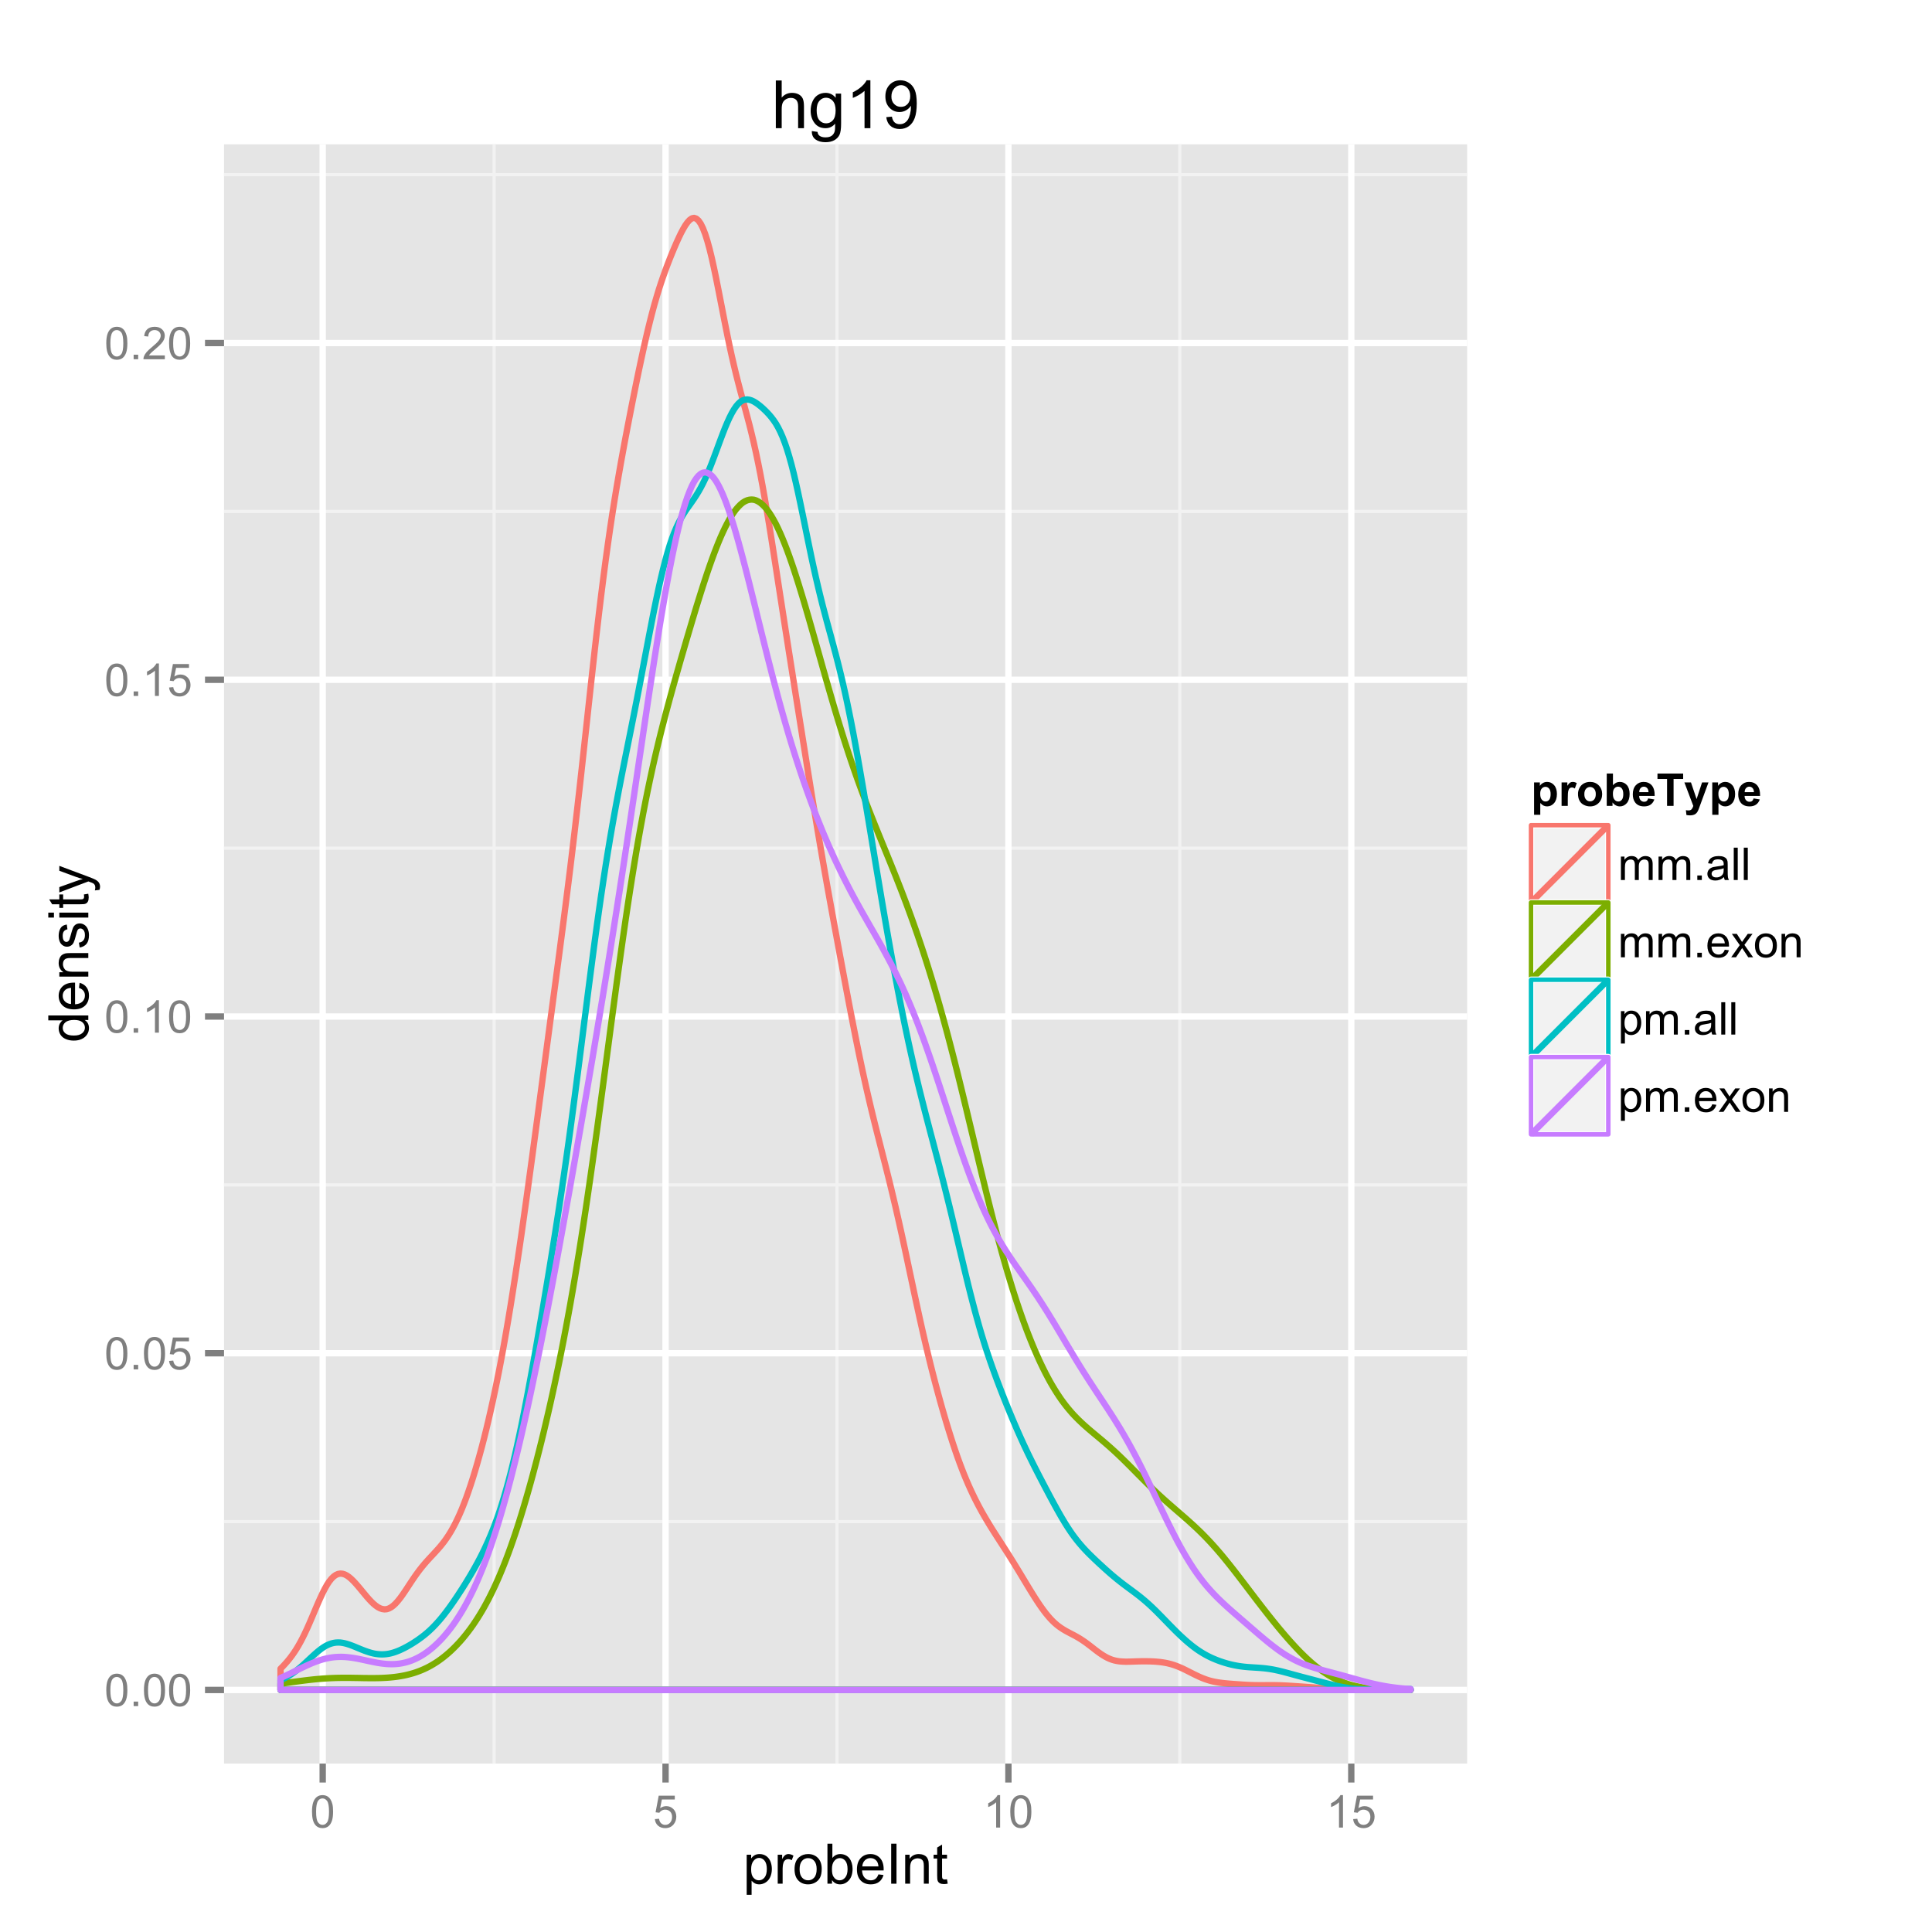 <?xml version="1.0" encoding="UTF-8"?>
<svg xmlns="http://www.w3.org/2000/svg" xmlns:xlink="http://www.w3.org/1999/xlink" width="432pt" height="432pt" viewBox="0 0 432 432" version="1.1">
<defs>
<g>
<symbol overflow="visible" id="glyph0-0">
<path style="stroke:none;" d="M 0.418 -3.566 C 0.414 -4.418 0.504 -5.105 0.68 -5.629 C 0.855 -6.148 1.117 -6.551 1.465 -6.832 C 1.812 -7.113 2.25 -7.254 2.777 -7.258 C 3.164 -7.254 3.504 -7.176 3.797 -7.023 C 4.086 -6.863 4.324 -6.637 4.52 -6.348 C 4.707 -6.051 4.859 -5.695 4.969 -5.273 C 5.078 -4.852 5.133 -4.281 5.133 -3.566 C 5.133 -2.715 5.043 -2.031 4.871 -1.512 C 4.691 -0.988 4.434 -0.582 4.09 -0.301 C 3.742 -0.016 3.305 0.121 2.777 0.125 C 2.078 0.121 1.527 -0.125 1.133 -0.625 C 0.652 -1.223 0.414 -2.203 0.418 -3.566 Z M 1.332 -3.566 C 1.328 -2.375 1.469 -1.586 1.746 -1.195 C 2.023 -0.801 2.367 -0.602 2.777 -0.605 C 3.184 -0.602 3.523 -0.801 3.805 -1.195 C 4.078 -1.59 4.219 -2.379 4.223 -3.566 C 4.219 -4.754 4.078 -5.543 3.805 -5.938 C 3.523 -6.324 3.18 -6.52 2.766 -6.523 C 2.359 -6.52 2.031 -6.348 1.789 -6.008 C 1.48 -5.562 1.328 -4.75 1.332 -3.566 Z M 1.332 -3.566 "/>
</symbol>
<symbol overflow="visible" id="glyph0-1">
<path style="stroke:none;" d="M 0.918 0 L 0.918 -1.012 L 1.93 -1.012 L 1.93 0 Z M 0.918 0 "/>
</symbol>
<symbol overflow="visible" id="glyph0-2">
<path style="stroke:none;" d="M 0.418 -1.895 L 1.352 -1.973 C 1.418 -1.516 1.578 -1.176 1.832 -0.949 C 2.082 -0.719 2.387 -0.602 2.742 -0.605 C 3.168 -0.602 3.527 -0.766 3.824 -1.09 C 4.117 -1.41 4.266 -1.836 4.27 -2.371 C 4.266 -2.875 4.125 -3.273 3.844 -3.57 C 3.559 -3.859 3.184 -4.008 2.727 -4.008 C 2.438 -4.008 2.18 -3.941 1.953 -3.812 C 1.719 -3.684 1.539 -3.516 1.41 -3.309 L 0.578 -3.418 L 1.277 -7.133 L 4.871 -7.133 L 4.871 -6.281 L 1.988 -6.281 L 1.598 -4.34 C 2.031 -4.641 2.488 -4.793 2.965 -4.793 C 3.594 -4.793 4.125 -4.574 4.559 -4.137 C 4.992 -3.699 5.207 -3.137 5.211 -2.449 C 5.207 -1.793 5.02 -1.227 4.641 -0.754 C 4.176 -0.168 3.543 0.121 2.742 0.125 C 2.082 0.121 1.543 -0.059 1.129 -0.426 C 0.711 -0.793 0.473 -1.281 0.418 -1.895 Z M 0.418 -1.895 "/>
</symbol>
<symbol overflow="visible" id="glyph0-3">
<path style="stroke:none;" d="M 3.762 0 L 2.875 0 L 2.875 -5.656 C 2.66 -5.449 2.379 -5.246 2.035 -5.043 C 1.684 -4.836 1.375 -4.684 1.102 -4.586 L 1.102 -5.445 C 1.594 -5.672 2.027 -5.953 2.402 -6.289 C 2.773 -6.617 3.035 -6.941 3.191 -7.258 L 3.762 -7.258 Z M 3.762 0 "/>
</symbol>
<symbol overflow="visible" id="glyph0-4">
<path style="stroke:none;" d="M 5.086 -0.852 L 5.086 0 L 0.305 0 C 0.297 -0.211 0.332 -0.414 0.41 -0.617 C 0.531 -0.938 0.723 -1.258 0.992 -1.578 C 1.258 -1.891 1.648 -2.258 2.156 -2.672 C 2.938 -3.316 3.465 -3.824 3.746 -4.203 C 4.02 -4.578 4.16 -4.938 4.164 -5.273 C 4.16 -5.625 4.035 -5.918 3.785 -6.16 C 3.531 -6.398 3.203 -6.52 2.801 -6.523 C 2.371 -6.52 2.027 -6.391 1.773 -6.137 C 1.516 -5.879 1.387 -5.527 1.387 -5.074 L 0.473 -5.168 C 0.531 -5.848 0.766 -6.363 1.176 -6.723 C 1.582 -7.074 2.129 -7.254 2.82 -7.258 C 3.512 -7.254 4.062 -7.062 4.469 -6.68 C 4.871 -6.297 5.074 -5.82 5.074 -5.254 C 5.074 -4.961 5.012 -4.676 4.895 -4.398 C 4.773 -4.117 4.578 -3.824 4.305 -3.516 C 4.027 -3.203 3.57 -2.777 2.938 -2.242 C 2.402 -1.793 2.062 -1.488 1.914 -1.332 C 1.762 -1.168 1.637 -1.008 1.539 -0.852 Z M 5.086 -0.852 "/>
</symbol>
<symbol overflow="visible" id="glyph0-5">
<path style="stroke:none;" d="M 0.664 0 L 0.664 -5.238 L 1.461 -5.238 L 1.461 -4.504 C 1.621 -4.758 1.84 -4.965 2.113 -5.121 C 2.383 -5.277 2.695 -5.355 3.047 -5.355 C 3.434 -5.355 3.75 -5.273 4 -5.113 C 4.246 -4.949 4.422 -4.723 4.527 -4.438 C 4.938 -5.047 5.477 -5.355 6.145 -5.355 C 6.664 -5.355 7.062 -5.211 7.344 -4.922 C 7.617 -4.633 7.758 -4.188 7.762 -3.594 L 7.762 0 L 6.879 0 L 6.879 -3.301 C 6.879 -3.652 6.848 -3.91 6.793 -4.066 C 6.73 -4.223 6.629 -4.348 6.48 -4.441 C 6.328 -4.535 6.148 -4.582 5.949 -4.586 C 5.574 -4.582 5.27 -4.461 5.027 -4.219 C 4.785 -3.973 4.664 -3.578 4.664 -3.043 L 4.664 0 L 3.777 0 L 3.777 -3.402 C 3.773 -3.797 3.699 -4.094 3.559 -4.289 C 3.41 -4.484 3.176 -4.582 2.852 -4.586 C 2.598 -4.582 2.367 -4.516 2.156 -4.387 C 1.945 -4.254 1.789 -4.062 1.695 -3.812 C 1.598 -3.559 1.551 -3.195 1.555 -2.719 L 1.555 0 Z M 0.664 0 "/>
</symbol>
<symbol overflow="visible" id="glyph0-6">
<path style="stroke:none;" d="M 4.082 -0.645 C 3.75 -0.363 3.434 -0.164 3.133 -0.055 C 2.828 0.062 2.504 0.117 2.156 0.117 C 1.578 0.117 1.133 -0.023 0.828 -0.305 C 0.516 -0.586 0.363 -0.945 0.363 -1.383 C 0.363 -1.637 0.422 -1.867 0.539 -2.082 C 0.656 -2.293 0.809 -2.465 0.996 -2.594 C 1.184 -2.719 1.395 -2.816 1.637 -2.887 C 1.809 -2.93 2.074 -2.973 2.426 -3.02 C 3.141 -3.098 3.668 -3.199 4.008 -3.324 C 4.012 -3.441 4.012 -3.52 4.016 -3.555 C 4.012 -3.914 3.93 -4.168 3.762 -4.32 C 3.535 -4.516 3.195 -4.617 2.75 -4.621 C 2.328 -4.617 2.02 -4.543 1.824 -4.402 C 1.621 -4.254 1.477 -3.996 1.387 -3.625 L 0.52 -3.742 C 0.594 -4.113 0.723 -4.414 0.906 -4.641 C 1.086 -4.867 1.348 -5.043 1.691 -5.168 C 2.031 -5.293 2.426 -5.355 2.879 -5.355 C 3.324 -5.355 3.688 -5.301 3.969 -5.195 C 4.246 -5.09 4.453 -4.957 4.586 -4.801 C 4.715 -4.637 4.809 -4.438 4.863 -4.195 C 4.891 -4.043 4.902 -3.77 4.906 -3.379 L 4.906 -2.195 C 4.902 -1.367 4.922 -0.844 4.961 -0.629 C 4.996 -0.406 5.07 -0.199 5.188 0 L 4.262 0 C 4.164 -0.184 4.105 -0.398 4.082 -0.645 Z M 4.008 -2.629 C 3.688 -2.492 3.203 -2.379 2.559 -2.293 C 2.191 -2.238 1.934 -2.18 1.785 -2.113 C 1.633 -2.047 1.516 -1.949 1.434 -1.824 C 1.352 -1.695 1.312 -1.559 1.312 -1.406 C 1.312 -1.168 1.398 -0.969 1.578 -0.812 C 1.754 -0.652 2.02 -0.574 2.367 -0.578 C 2.707 -0.574 3.008 -0.648 3.277 -0.801 C 3.543 -0.949 3.742 -1.152 3.867 -1.414 C 3.961 -1.609 4.008 -1.906 4.008 -2.305 Z M 4.008 -2.629 "/>
</symbol>
<symbol overflow="visible" id="glyph0-7">
<path style="stroke:none;" d="M 0.645 0 L 0.645 -7.23 L 1.535 -7.23 L 1.535 0 Z M 0.645 0 "/>
</symbol>
<symbol overflow="visible" id="glyph0-8">
<path style="stroke:none;" d="M 4.25 -1.688 L 5.168 -1.574 C 5.023 -1.035 4.754 -0.617 4.363 -0.324 C 3.969 -0.027 3.469 0.117 2.867 0.117 C 2.094 0.117 1.488 -0.117 1.043 -0.59 C 0.594 -1.059 0.367 -1.719 0.371 -2.574 C 0.367 -3.449 0.594 -4.133 1.051 -4.625 C 1.5 -5.109 2.09 -5.355 2.816 -5.355 C 3.516 -5.355 4.086 -5.117 4.531 -4.641 C 4.973 -4.164 5.195 -3.492 5.199 -2.629 C 5.195 -2.574 5.195 -2.496 5.191 -2.391 L 1.289 -2.391 C 1.32 -1.812 1.48 -1.371 1.773 -1.07 C 2.066 -0.762 2.434 -0.609 2.871 -0.613 C 3.195 -0.609 3.473 -0.695 3.703 -0.867 C 3.934 -1.039 4.113 -1.312 4.25 -1.688 Z M 1.336 -3.121 L 4.262 -3.121 C 4.219 -3.559 4.109 -3.891 3.926 -4.113 C 3.641 -4.453 3.273 -4.621 2.824 -4.625 C 2.418 -4.621 2.074 -4.484 1.797 -4.215 C 1.52 -3.941 1.367 -3.578 1.336 -3.121 Z M 1.336 -3.121 "/>
</symbol>
<symbol overflow="visible" id="glyph0-9">
<path style="stroke:none;" d="M 0.074 0 L 1.988 -2.723 L 0.219 -5.238 L 1.328 -5.238 L 2.129 -4.008 C 2.277 -3.773 2.402 -3.578 2.496 -3.422 C 2.637 -3.641 2.77 -3.832 2.895 -4 L 3.777 -5.238 L 4.84 -5.238 L 3.027 -2.773 L 4.977 0 L 3.887 0 L 2.812 -1.629 L 2.523 -2.066 L 1.148 0 Z M 0.074 0 "/>
</symbol>
<symbol overflow="visible" id="glyph0-10">
<path style="stroke:none;" d="M 0.336 -2.617 C 0.332 -3.586 0.602 -4.305 1.145 -4.773 C 1.59 -5.16 2.141 -5.355 2.793 -5.355 C 3.508 -5.355 4.094 -5.117 4.555 -4.648 C 5.008 -4.172 5.238 -3.52 5.242 -2.691 C 5.238 -2.016 5.137 -1.488 4.938 -1.102 C 4.734 -0.715 4.441 -0.414 4.055 -0.203 C 3.668 0.012 3.246 0.117 2.793 0.117 C 2.055 0.117 1.461 -0.117 1.012 -0.586 C 0.559 -1.055 0.332 -1.73 0.336 -2.617 Z M 1.246 -2.617 C 1.242 -1.945 1.387 -1.445 1.684 -1.113 C 1.973 -0.777 2.344 -0.609 2.793 -0.613 C 3.23 -0.609 3.598 -0.777 3.891 -1.113 C 4.18 -1.449 4.324 -1.961 4.328 -2.648 C 4.324 -3.297 4.176 -3.785 3.887 -4.121 C 3.59 -4.449 3.227 -4.617 2.793 -4.621 C 2.344 -4.617 1.973 -4.449 1.684 -4.121 C 1.387 -3.785 1.242 -3.285 1.246 -2.617 Z M 1.246 -2.617 "/>
</symbol>
<symbol overflow="visible" id="glyph0-11">
<path style="stroke:none;" d="M 0.664 0 L 0.664 -5.238 L 1.465 -5.238 L 1.465 -4.492 C 1.848 -5.066 2.402 -5.355 3.133 -5.355 C 3.445 -5.355 3.734 -5.297 4 -5.184 C 4.262 -5.07 4.461 -4.922 4.594 -4.738 C 4.727 -4.555 4.816 -4.336 4.871 -4.082 C 4.902 -3.914 4.922 -3.625 4.922 -3.219 L 4.922 0 L 4.035 0 L 4.035 -3.188 C 4.031 -3.547 3.996 -3.816 3.93 -3.996 C 3.859 -4.176 3.738 -4.316 3.562 -4.426 C 3.387 -4.527 3.18 -4.582 2.945 -4.586 C 2.566 -4.582 2.238 -4.461 1.965 -4.227 C 1.688 -3.984 1.551 -3.531 1.555 -2.859 L 1.555 0 Z M 0.664 0 "/>
</symbol>
<symbol overflow="visible" id="glyph0-12">
<path style="stroke:none;" d="M 0.664 2.008 L 0.664 -5.238 L 1.473 -5.238 L 1.473 -4.559 C 1.66 -4.824 1.879 -5.023 2.121 -5.156 C 2.359 -5.289 2.648 -5.355 2.992 -5.355 C 3.438 -5.355 3.832 -5.238 4.176 -5.008 C 4.516 -4.777 4.773 -4.453 4.949 -4.035 C 5.121 -3.613 5.207 -3.152 5.211 -2.656 C 5.207 -2.117 5.113 -1.637 4.922 -1.211 C 4.73 -0.777 4.449 -0.449 4.086 -0.223 C 3.715 0.004 3.332 0.117 2.93 0.117 C 2.633 0.117 2.367 0.055 2.133 -0.07 C 1.898 -0.195 1.703 -0.352 1.555 -0.543 L 1.555 2.008 Z M 1.469 -2.59 C 1.465 -1.914 1.602 -1.414 1.879 -1.094 C 2.148 -0.77 2.48 -0.609 2.871 -0.613 C 3.262 -0.609 3.598 -0.777 3.883 -1.113 C 4.16 -1.445 4.301 -1.961 4.305 -2.664 C 4.301 -3.328 4.164 -3.828 3.891 -4.16 C 3.617 -4.492 3.289 -4.656 2.91 -4.66 C 2.531 -4.656 2.195 -4.48 1.906 -4.129 C 1.609 -3.773 1.465 -3.262 1.469 -2.59 Z M 1.469 -2.59 "/>
</symbol>
<symbol overflow="visible" id="glyph1-0">
<path style="stroke:none;" d="M 0.824 2.484 L 0.824 -6.48 L 1.824 -6.48 L 1.824 -5.641 C 2.059 -5.965 2.328 -6.211 2.625 -6.379 C 2.922 -6.543 3.281 -6.625 3.703 -6.629 C 4.258 -6.625 4.746 -6.484 5.168 -6.199 C 5.59 -5.914 5.91 -5.512 6.129 -4.996 C 6.344 -4.477 6.449 -3.906 6.453 -3.289 C 6.449 -2.625 6.332 -2.031 6.094 -1.5 C 5.855 -0.969 5.508 -0.559 5.055 -0.277 C 4.598 0.008 4.121 0.145 3.625 0.148 C 3.258 0.145 2.93 0.07 2.641 -0.082 C 2.348 -0.238 2.109 -0.434 1.922 -0.672 L 1.922 2.484 Z M 1.82 -3.203 C 1.816 -2.367 1.984 -1.75 2.324 -1.355 C 2.66 -0.953 3.07 -0.754 3.551 -0.758 C 4.039 -0.754 4.457 -0.961 4.805 -1.375 C 5.152 -1.785 5.324 -2.426 5.328 -3.297 C 5.324 -4.121 5.156 -4.738 4.816 -5.152 C 4.477 -5.559 4.07 -5.766 3.602 -5.77 C 3.129 -5.766 2.715 -5.547 2.359 -5.113 C 1.996 -4.672 1.816 -4.035 1.82 -3.203 Z M 1.82 -3.203 "/>
</symbol>
<symbol overflow="visible" id="glyph1-1">
<path style="stroke:none;" d="M 0.812 0 L 0.812 -6.48 L 1.801 -6.48 L 1.801 -5.5 C 2.051 -5.957 2.285 -6.258 2.5 -6.406 C 2.711 -6.551 2.945 -6.625 3.203 -6.629 C 3.57 -6.625 3.945 -6.508 4.332 -6.273 L 3.953 -5.254 C 3.684 -5.41 3.414 -5.488 3.148 -5.492 C 2.906 -5.488 2.691 -5.418 2.5 -5.273 C 2.309 -5.129 2.172 -4.93 2.094 -4.676 C 1.969 -4.285 1.91 -3.855 1.91 -3.395 L 1.91 0 Z M 0.812 0 "/>
</symbol>
<symbol overflow="visible" id="glyph1-2">
<path style="stroke:none;" d="M 0.414 -3.242 C 0.41 -4.438 0.742 -5.328 1.414 -5.906 C 1.969 -6.387 2.648 -6.625 3.453 -6.629 C 4.344 -6.625 5.074 -6.332 5.641 -5.75 C 6.203 -5.164 6.484 -4.359 6.488 -3.332 C 6.484 -2.496 6.359 -1.84 6.113 -1.363 C 5.859 -0.883 5.496 -0.512 5.02 -0.25 C 4.539 0.016 4.016 0.145 3.453 0.148 C 2.543 0.145 1.812 -0.141 1.254 -0.723 C 0.691 -1.301 0.41 -2.141 0.414 -3.242 Z M 1.543 -3.242 C 1.539 -2.406 1.723 -1.785 2.086 -1.375 C 2.445 -0.961 2.898 -0.754 3.453 -0.758 C 3.996 -0.754 4.453 -0.961 4.816 -1.379 C 5.176 -1.789 5.355 -2.422 5.359 -3.277 C 5.355 -4.074 5.172 -4.684 4.812 -5.098 C 4.445 -5.512 3.992 -5.719 3.453 -5.719 C 2.898 -5.719 2.445 -5.512 2.086 -5.102 C 1.723 -4.688 1.539 -4.066 1.543 -3.242 Z M 1.543 -3.242 "/>
</symbol>
<symbol overflow="visible" id="glyph1-3">
<path style="stroke:none;" d="M 1.836 0 L 0.816 0 L 0.816 -8.949 L 1.918 -8.949 L 1.918 -5.754 C 2.379 -6.336 2.973 -6.625 3.691 -6.629 C 4.09 -6.625 4.465 -6.547 4.824 -6.387 C 5.176 -6.223 5.469 -5.996 5.703 -5.707 C 5.93 -5.418 6.109 -5.066 6.242 -4.656 C 6.367 -4.242 6.434 -3.805 6.438 -3.34 C 6.434 -2.227 6.16 -1.367 5.613 -0.762 C 5.066 -0.156 4.406 0.145 3.637 0.148 C 2.871 0.145 2.27 -0.172 1.836 -0.812 Z M 1.824 -3.289 C 1.82 -2.508 1.926 -1.949 2.141 -1.605 C 2.484 -1.039 2.953 -0.754 3.547 -0.758 C 4.023 -0.754 4.438 -0.965 4.789 -1.383 C 5.137 -1.797 5.312 -2.418 5.316 -3.246 C 5.312 -4.09 5.145 -4.715 4.812 -5.121 C 4.473 -5.523 4.066 -5.723 3.594 -5.727 C 3.109 -5.723 2.695 -5.516 2.348 -5.098 C 1.996 -4.68 1.82 -4.074 1.824 -3.289 Z M 1.824 -3.289 "/>
</symbol>
<symbol overflow="visible" id="glyph1-4">
<path style="stroke:none;" d="M 5.262 -2.086 L 6.398 -1.945 C 6.219 -1.281 5.887 -0.766 5.402 -0.402 C 4.918 -0.035 4.297 0.145 3.547 0.148 C 2.594 0.145 1.844 -0.145 1.289 -0.727 C 0.734 -1.312 0.457 -2.133 0.457 -3.188 C 0.457 -4.273 0.734 -5.117 1.297 -5.723 C 1.855 -6.324 2.586 -6.625 3.484 -6.629 C 4.348 -6.625 5.055 -6.332 5.609 -5.742 C 6.156 -5.152 6.434 -4.32 6.434 -3.254 C 6.434 -3.184 6.43 -3.086 6.426 -2.961 L 1.594 -2.961 C 1.633 -2.242 1.832 -1.699 2.195 -1.324 C 2.559 -0.945 3.012 -0.754 3.551 -0.758 C 3.953 -0.754 4.297 -0.859 4.582 -1.074 C 4.867 -1.281 5.094 -1.621 5.262 -2.086 Z M 1.652 -3.863 L 5.273 -3.863 C 5.223 -4.402 5.082 -4.812 4.859 -5.09 C 4.504 -5.512 4.051 -5.723 3.496 -5.727 C 2.992 -5.723 2.57 -5.555 2.227 -5.219 C 1.883 -4.879 1.691 -4.426 1.652 -3.863 Z M 1.652 -3.863 "/>
</symbol>
<symbol overflow="visible" id="glyph1-5">
<path style="stroke:none;" d="M 1.164 0 L 1.164 -8.949 L 2.352 -8.949 L 2.352 0 Z M 1.164 0 "/>
</symbol>
<symbol overflow="visible" id="glyph1-6">
<path style="stroke:none;" d="M 0.824 0 L 0.824 -6.48 L 1.812 -6.48 L 1.812 -5.559 C 2.285 -6.27 2.973 -6.625 3.875 -6.629 C 4.262 -6.625 4.621 -6.555 4.953 -6.418 C 5.277 -6.273 5.523 -6.09 5.688 -5.863 C 5.848 -5.633 5.961 -5.363 6.031 -5.055 C 6.066 -4.848 6.086 -4.492 6.09 -3.984 L 6.09 0 L 4.992 0 L 4.992 -3.941 C 4.992 -4.387 4.949 -4.723 4.863 -4.945 C 4.777 -5.168 4.625 -5.344 4.406 -5.477 C 4.188 -5.605 3.934 -5.672 3.645 -5.676 C 3.176 -5.672 2.77 -5.523 2.43 -5.23 C 2.09 -4.93 1.922 -4.367 1.922 -3.539 L 1.922 0 Z M 0.824 0 "/>
</symbol>
<symbol overflow="visible" id="glyph1-7">
<path style="stroke:none;" d="M 3.223 -0.984 L 3.383 -0.012 C 3.07 0.051 2.793 0.082 2.551 0.086 C 2.148 0.082 1.84 0.023 1.621 -0.102 C 1.398 -0.227 1.242 -0.395 1.156 -0.602 C 1.062 -0.805 1.02 -1.238 1.023 -1.898 L 1.023 -5.629 L 0.219 -5.629 L 0.219 -6.48 L 1.023 -6.48 L 1.023 -8.086 L 2.117 -8.746 L 2.117 -6.48 L 3.223 -6.48 L 3.223 -5.629 L 2.117 -5.629 L 2.117 -1.836 C 2.113 -1.52 2.133 -1.32 2.176 -1.23 C 2.211 -1.141 2.273 -1.07 2.363 -1.02 C 2.449 -0.965 2.578 -0.938 2.742 -0.941 C 2.859 -0.938 3.02 -0.953 3.223 -0.984 Z M 3.223 -0.984 "/>
</symbol>
<symbol overflow="visible" id="glyph2-0">
<path style="stroke:none;" d="M 0 -5.031 L -0.816 -5.031 C -0.172 -4.617 0.145 -4.012 0.148 -3.215 C 0.145 -2.695 0.008 -2.219 -0.277 -1.789 C -0.559 -1.352 -0.957 -1.016 -1.473 -0.781 C -1.98 -0.539 -2.57 -0.422 -3.234 -0.426 C -3.883 -0.422 -4.469 -0.531 -4.996 -0.75 C -5.52 -0.965 -5.922 -1.285 -6.207 -1.719 C -6.484 -2.148 -6.625 -2.633 -6.629 -3.168 C -6.625 -3.555 -6.543 -3.902 -6.379 -4.211 C -6.211 -4.512 -5.996 -4.762 -5.738 -4.957 L -8.949 -4.957 L -8.949 -6.047 L 0 -6.047 Z M -3.234 -1.555 C -2.402 -1.551 -1.781 -1.727 -1.371 -2.078 C -0.961 -2.426 -0.754 -2.84 -0.758 -3.32 C -0.754 -3.797 -0.949 -4.203 -1.344 -4.543 C -1.734 -4.875 -2.336 -5.043 -3.145 -5.047 C -4.027 -5.043 -4.676 -4.875 -5.094 -4.535 C -5.508 -4.191 -5.719 -3.77 -5.719 -3.273 C -5.719 -2.781 -5.52 -2.371 -5.121 -2.047 C -4.723 -1.715 -4.094 -1.551 -3.234 -1.555 Z M -3.234 -1.555 "/>
</symbol>
<symbol overflow="visible" id="glyph2-1">
<path style="stroke:none;" d="M -2.086 -5.262 L -1.945 -6.398 C -1.281 -6.219 -0.766 -5.887 -0.402 -5.402 C -0.035 -4.918 0.145 -4.297 0.148 -3.547 C 0.145 -2.594 -0.145 -1.844 -0.727 -1.289 C -1.312 -0.734 -2.133 -0.457 -3.188 -0.457 C -4.273 -0.457 -5.117 -0.734 -5.723 -1.297 C -6.324 -1.855 -6.625 -2.586 -6.629 -3.484 C -6.625 -4.348 -6.332 -5.055 -5.742 -5.609 C -5.152 -6.156 -4.32 -6.434 -3.254 -6.434 C -3.184 -6.434 -3.086 -6.43 -2.961 -6.426 L -2.961 -1.594 C -2.242 -1.633 -1.699 -1.832 -1.324 -2.195 C -0.945 -2.559 -0.754 -3.012 -0.758 -3.551 C -0.754 -3.953 -0.859 -4.297 -1.074 -4.582 C -1.281 -4.867 -1.621 -5.094 -2.086 -5.262 Z M -3.863 -1.652 L -3.863 -5.273 C -4.402 -5.223 -4.812 -5.082 -5.09 -4.859 C -5.512 -4.504 -5.723 -4.051 -5.727 -3.496 C -5.723 -2.992 -5.555 -2.57 -5.219 -2.227 C -4.879 -1.883 -4.426 -1.691 -3.863 -1.652 Z M -3.863 -1.652 "/>
</symbol>
<symbol overflow="visible" id="glyph2-2">
<path style="stroke:none;" d="M 0 -0.824 L -6.48 -0.824 L -6.48 -1.812 L -5.559 -1.812 C -6.27 -2.285 -6.625 -2.973 -6.629 -3.875 C -6.625 -4.262 -6.555 -4.621 -6.418 -4.953 C -6.273 -5.277 -6.09 -5.523 -5.863 -5.688 C -5.633 -5.848 -5.363 -5.961 -5.055 -6.031 C -4.848 -6.066 -4.492 -6.086 -3.984 -6.09 L 0 -6.09 L 0 -4.992 L -3.941 -4.992 C -4.387 -4.992 -4.723 -4.949 -4.945 -4.863 C -5.168 -4.777 -5.344 -4.625 -5.477 -4.406 C -5.605 -4.188 -5.672 -3.934 -5.676 -3.645 C -5.672 -3.176 -5.523 -2.77 -5.23 -2.43 C -4.93 -2.09 -4.367 -1.922 -3.539 -1.922 L 0 -1.922 Z M 0 -0.824 "/>
</symbol>
<symbol overflow="visible" id="glyph2-3">
<path style="stroke:none;" d="M -1.934 -0.383 L -2.105 -1.473 C -1.668 -1.527 -1.336 -1.699 -1.105 -1.98 C -0.871 -2.258 -0.754 -2.645 -0.758 -3.148 C -0.754 -3.648 -0.859 -4.023 -1.066 -4.273 C -1.27 -4.516 -1.508 -4.641 -1.789 -4.641 C -2.031 -4.641 -2.227 -4.531 -2.375 -4.316 C -2.469 -4.164 -2.594 -3.789 -2.746 -3.191 C -2.945 -2.383 -3.121 -1.824 -3.273 -1.516 C -3.418 -1.203 -3.625 -0.969 -3.891 -0.809 C -4.152 -0.645 -4.441 -0.562 -4.762 -0.566 C -5.047 -0.562 -5.312 -0.629 -5.562 -0.766 C -5.805 -0.895 -6.012 -1.074 -6.176 -1.305 C -6.301 -1.473 -6.406 -1.707 -6.496 -2.004 C -6.582 -2.301 -6.625 -2.617 -6.629 -2.953 C -6.625 -3.461 -6.551 -3.906 -6.406 -4.293 C -6.258 -4.676 -6.062 -4.961 -5.812 -5.145 C -5.562 -5.328 -5.227 -5.453 -4.809 -5.523 L -4.664 -4.449 C -4.996 -4.395 -5.254 -4.254 -5.445 -4.023 C -5.629 -3.789 -5.723 -3.461 -5.727 -3.035 C -5.723 -2.527 -5.641 -2.164 -5.477 -1.953 C -5.309 -1.734 -5.113 -1.629 -4.891 -1.629 C -4.746 -1.629 -4.617 -1.672 -4.504 -1.766 C -4.383 -1.852 -4.285 -1.992 -4.211 -2.184 C -4.168 -2.293 -4.074 -2.617 -3.93 -3.156 C -3.723 -3.93 -3.555 -4.473 -3.422 -4.781 C -3.289 -5.086 -3.094 -5.324 -2.844 -5.504 C -2.586 -5.676 -2.273 -5.766 -1.902 -5.77 C -1.535 -5.766 -1.191 -5.656 -0.867 -5.445 C -0.543 -5.227 -0.293 -4.918 -0.117 -4.52 C 0.059 -4.113 0.145 -3.66 0.148 -3.156 C 0.145 -2.309 -0.027 -1.664 -0.375 -1.227 C -0.727 -0.781 -1.246 -0.5 -1.934 -0.383 Z M -1.934 -0.383 "/>
</symbol>
<symbol overflow="visible" id="glyph2-4">
<path style="stroke:none;" d="M -7.684 -0.832 L -8.949 -0.832 L -8.949 -1.93 L -7.684 -1.93 Z M 0 -0.828 L -6.48 -0.832 L -6.48 -1.93 L 0 -1.93 Z M 0 -0.828 "/>
</symbol>
<symbol overflow="visible" id="glyph2-5">
<path style="stroke:none;" d="M -0.984 -3.223 L -0.012 -3.383 C 0.051 -3.07 0.082 -2.793 0.086 -2.551 C 0.082 -2.148 0.023 -1.84 -0.102 -1.621 C -0.227 -1.398 -0.395 -1.242 -0.602 -1.156 C -0.805 -1.062 -1.238 -1.02 -1.898 -1.027 L -5.629 -1.027 L -5.629 -0.219 L -6.48 -0.219 L -6.48 -1.027 L -8.086 -1.027 L -8.746 -2.117 L -6.48 -2.117 L -6.48 -3.223 L -5.629 -3.223 L -5.629 -2.117 L -1.836 -2.117 C -1.52 -2.113 -1.32 -2.133 -1.23 -2.176 C -1.141 -2.211 -1.07 -2.273 -1.02 -2.363 C -0.965 -2.449 -0.938 -2.578 -0.941 -2.742 C -0.938 -2.859 -0.953 -3.02 -0.984 -3.223 Z M -0.984 -3.223 "/>
</symbol>
<symbol overflow="visible" id="glyph2-6">
<path style="stroke:none;" d="M 2.496 -0.773 L 1.465 -0.652 C 1.527 -0.887 1.559 -1.098 1.562 -1.281 C 1.559 -1.523 1.52 -1.719 1.441 -1.867 C 1.359 -2.012 1.242 -2.133 1.098 -2.227 C 0.984 -2.297 0.715 -2.406 0.281 -2.562 C 0.219 -2.578 0.129 -2.613 0.012 -2.66 L -6.48 -0.203 L -6.48 -1.387 L -2.727 -2.734 C -2.25 -2.906 -1.75 -3.062 -1.227 -3.203 C -1.727 -3.328 -2.219 -3.48 -2.703 -3.656 L -6.48 -5.043 L -6.48 -6.141 L 0.109 -3.676 C 0.82 -3.406 1.312 -3.203 1.582 -3.059 C 1.941 -2.863 2.203 -2.637 2.375 -2.387 C 2.539 -2.129 2.625 -1.828 2.629 -1.484 C 2.625 -1.266 2.582 -1.031 2.496 -0.773 Z M 2.496 -0.773 "/>
</symbol>
<symbol overflow="visible" id="glyph3-0">
<path style="stroke:none;" d="M 0.684 -5.238 L 1.977 -5.238 L 1.977 -4.469 C 2.141 -4.73 2.367 -4.945 2.656 -5.109 C 2.938 -5.273 3.258 -5.355 3.609 -5.355 C 4.219 -5.355 4.734 -5.117 5.156 -4.641 C 5.578 -4.164 5.789 -3.5 5.793 -2.648 C 5.789 -1.773 5.574 -1.094 5.152 -0.609 C 4.723 -0.125 4.207 0.117 3.602 0.117 C 3.309 0.117 3.047 0.062 2.812 -0.055 C 2.578 -0.164 2.328 -0.363 2.07 -0.645 L 2.07 1.992 L 0.684 1.992 Z M 2.055 -2.707 C 2.051 -2.117 2.168 -1.68 2.406 -1.402 C 2.637 -1.117 2.922 -0.977 3.262 -0.98 C 3.578 -0.977 3.844 -1.105 4.062 -1.367 C 4.273 -1.621 4.383 -2.047 4.383 -2.637 C 4.383 -3.184 4.27 -3.59 4.051 -3.859 C 3.828 -4.125 3.559 -4.258 3.234 -4.262 C 2.895 -4.258 2.613 -4.129 2.391 -3.867 C 2.164 -3.605 2.051 -3.219 2.055 -2.707 Z M 2.055 -2.707 "/>
</symbol>
<symbol overflow="visible" id="glyph3-1">
<path style="stroke:none;" d="M 2.051 0 L 0.664 0 L 0.664 -5.238 L 1.953 -5.238 L 1.953 -4.492 C 2.172 -4.84 2.371 -5.07 2.547 -5.188 C 2.723 -5.297 2.922 -5.355 3.145 -5.355 C 3.461 -5.355 3.766 -5.266 4.059 -5.094 L 3.629 -3.887 C 3.395 -4.035 3.18 -4.113 2.98 -4.113 C 2.781 -4.113 2.617 -4.059 2.484 -3.953 C 2.352 -3.844 2.246 -3.648 2.168 -3.371 C 2.09 -3.09 2.051 -2.508 2.051 -1.617 Z M 2.051 0 "/>
</symbol>
<symbol overflow="visible" id="glyph3-2">
<path style="stroke:none;" d="M 0.406 -2.691 C 0.402 -3.148 0.516 -3.594 0.746 -4.027 C 0.969 -4.457 1.289 -4.789 1.707 -5.016 C 2.121 -5.242 2.586 -5.355 3.102 -5.355 C 3.891 -5.355 4.539 -5.098 5.047 -4.582 C 5.551 -4.066 5.805 -3.414 5.809 -2.633 C 5.805 -1.836 5.551 -1.18 5.043 -0.664 C 4.531 -0.141 3.887 0.117 3.113 0.117 C 2.629 0.117 2.172 0.012 1.738 -0.207 C 1.301 -0.418 0.969 -0.738 0.746 -1.16 C 0.516 -1.578 0.402 -2.086 0.406 -2.691 Z M 1.824 -2.617 C 1.82 -2.098 1.945 -1.699 2.195 -1.426 C 2.441 -1.145 2.746 -1.008 3.105 -1.012 C 3.465 -1.008 3.766 -1.145 4.016 -1.426 C 4.258 -1.699 4.383 -2.102 4.383 -2.629 C 4.383 -3.141 4.258 -3.535 4.016 -3.812 C 3.766 -4.086 3.465 -4.223 3.105 -4.227 C 2.746 -4.223 2.441 -4.086 2.195 -3.812 C 1.945 -3.535 1.82 -3.137 1.824 -2.617 Z M 1.824 -2.617 "/>
</symbol>
<symbol overflow="visible" id="glyph3-3">
<path style="stroke:none;" d="M 0.664 0 L 0.664 -7.23 L 2.051 -7.23 L 2.051 -4.625 C 2.477 -5.109 2.98 -5.355 3.57 -5.355 C 4.203 -5.355 4.73 -5.121 5.152 -4.66 C 5.566 -4.195 5.777 -3.535 5.781 -2.672 C 5.777 -1.777 5.562 -1.086 5.141 -0.605 C 4.711 -0.121 4.195 0.117 3.59 0.117 C 3.289 0.117 2.992 0.043 2.703 -0.105 C 2.41 -0.254 2.16 -0.473 1.953 -0.77 L 1.953 0 Z M 2.043 -2.73 C 2.039 -2.188 2.125 -1.785 2.297 -1.527 C 2.535 -1.156 2.852 -0.973 3.254 -0.977 C 3.559 -0.973 3.82 -1.102 4.035 -1.367 C 4.25 -1.625 4.359 -2.039 4.359 -2.605 C 4.359 -3.199 4.25 -3.629 4.031 -3.898 C 3.812 -4.16 3.535 -4.293 3.199 -4.297 C 2.867 -4.293 2.59 -4.164 2.371 -3.906 C 2.148 -3.645 2.039 -3.254 2.043 -2.73 Z M 2.043 -2.73 "/>
</symbol>
<symbol overflow="visible" id="glyph3-4">
<path style="stroke:none;" d="M 3.758 -1.668 L 5.141 -1.434 C 4.957 -0.926 4.676 -0.539 4.297 -0.277 C 3.91 -0.012 3.434 0.117 2.859 0.117 C 1.949 0.117 1.273 -0.18 0.84 -0.773 C 0.488 -1.25 0.316 -1.852 0.32 -2.578 C 0.316 -3.445 0.543 -4.125 1 -4.617 C 1.453 -5.109 2.027 -5.355 2.723 -5.355 C 3.5 -5.355 4.113 -5.098 4.566 -4.582 C 5.012 -4.066 5.227 -3.277 5.211 -2.219 L 1.742 -2.219 C 1.746 -1.805 1.859 -1.484 2.074 -1.258 C 2.289 -1.027 2.555 -0.914 2.875 -0.918 C 3.09 -0.914 3.273 -0.973 3.422 -1.094 C 3.57 -1.211 3.68 -1.402 3.758 -1.668 Z M 3.836 -3.066 C 3.824 -3.465 3.719 -3.77 3.523 -3.98 C 3.324 -4.188 3.086 -4.293 2.805 -4.297 C 2.5 -4.293 2.25 -4.184 2.055 -3.965 C 1.855 -3.742 1.758 -3.441 1.766 -3.066 Z M 3.836 -3.066 "/>
</symbol>
<symbol overflow="visible" id="glyph3-5">
<path style="stroke:none;" d="M 2.363 0 L 2.363 -6.008 L 0.219 -6.008 L 0.219 -7.23 L 5.961 -7.23 L 5.961 -6.008 L 3.82 -6.008 L 3.82 0 Z M 2.363 0 "/>
</symbol>
<symbol overflow="visible" id="glyph3-6">
<path style="stroke:none;" d="M 0.07 -5.238 L 1.543 -5.238 L 2.797 -1.52 L 4.02 -5.238 L 5.453 -5.238 L 3.605 -0.199 L 3.273 0.715 C 3.152 1.02 3.035 1.25 2.926 1.414 C 2.812 1.57 2.688 1.703 2.547 1.805 C 2.402 1.906 2.227 1.984 2.02 2.039 C 1.809 2.094 1.574 2.121 1.312 2.125 C 1.047 2.121 0.785 2.094 0.527 2.043 L 0.406 0.957 C 0.617 0.996 0.812 1.02 0.992 1.02 C 1.309 1.02 1.547 0.922 1.703 0.734 C 1.855 0.543 1.977 0.305 2.062 0.016 Z M 0.07 -5.238 "/>
</symbol>
<symbol overflow="visible" id="glyph4-0">
<path style="stroke:none;" d="M 0.98 0 L 0.98 -10.664 L 2.293 -10.664 L 2.293 -6.84 C 2.898 -7.543 3.672 -7.898 4.605 -7.902 C 5.176 -7.898 5.672 -7.785 6.098 -7.562 C 6.516 -7.332 6.816 -7.02 7 -6.625 C 7.18 -6.227 7.27 -5.648 7.273 -4.895 L 7.273 0 L 5.965 0 L 5.965 -4.895 C 5.965 -5.547 5.82 -6.023 5.539 -6.324 C 5.25 -6.621 4.852 -6.773 4.336 -6.773 C 3.945 -6.773 3.578 -6.672 3.238 -6.469 C 2.895 -6.266 2.652 -5.992 2.508 -5.652 C 2.363 -5.305 2.289 -4.828 2.293 -4.227 L 2.293 0 Z M 0.98 0 "/>
</symbol>
<symbol overflow="visible" id="glyph4-1">
<path style="stroke:none;" d="M 0.742 0.641 L 2.016 0.828 C 2.066 1.219 2.215 1.508 2.461 1.688 C 2.781 1.93 3.223 2.051 3.789 2.051 C 4.395 2.051 4.863 1.93 5.191 1.688 C 5.52 1.445 5.742 1.105 5.863 0.668 C 5.93 0.402 5.961 -0.156 5.957 -1.012 C 5.383 -0.336 4.672 0 3.82 0 C 2.758 0 1.934 -0.383 1.352 -1.148 C 0.77 -1.914 0.48 -2.832 0.48 -3.906 C 0.48 -4.641 0.613 -5.32 0.879 -5.945 C 1.145 -6.566 1.531 -7.047 2.039 -7.391 C 2.547 -7.727 3.141 -7.898 3.828 -7.902 C 4.734 -7.898 5.488 -7.531 6.082 -6.797 L 6.082 -7.727 L 7.289 -7.727 L 7.289 -1.047 C 7.289 0.156 7.164 1.004 6.922 1.508 C 6.672 2.008 6.285 2.406 5.758 2.699 C 5.223 2.988 4.57 3.133 3.797 3.137 C 2.875 3.133 2.129 2.926 1.562 2.512 C 0.996 2.094 0.723 1.469 0.742 0.641 Z M 1.824 -4 C 1.82 -2.984 2.023 -2.246 2.43 -1.781 C 2.832 -1.316 3.336 -1.082 3.941 -1.086 C 4.539 -1.082 5.043 -1.312 5.453 -1.777 C 5.859 -2.238 6.062 -2.965 6.066 -3.957 C 6.062 -4.898 5.855 -5.613 5.438 -6.094 C 5.016 -6.574 4.508 -6.812 3.922 -6.816 C 3.336 -6.812 2.84 -6.578 2.434 -6.105 C 2.023 -5.633 1.82 -4.93 1.824 -4 Z M 1.824 -4 "/>
</symbol>
<symbol overflow="visible" id="glyph4-2">
<path style="stroke:none;" d="M 5.551 0 L 4.242 0 L 4.242 -8.344 C 3.926 -8.043 3.512 -7.742 3 -7.441 C 2.488 -7.141 2.027 -6.914 1.621 -6.766 L 1.621 -8.031 C 2.352 -8.371 2.992 -8.789 3.543 -9.281 C 4.09 -9.773 4.477 -10.25 4.707 -10.711 L 5.551 -10.711 Z M 5.551 0 "/>
</symbol>
<symbol overflow="visible" id="glyph4-3">
<path style="stroke:none;" d="M 0.816 -2.465 L 2.074 -2.582 C 2.18 -1.988 2.383 -1.559 2.684 -1.293 C 2.984 -1.023 3.367 -0.891 3.84 -0.895 C 4.238 -0.891 4.594 -0.984 4.898 -1.172 C 5.203 -1.355 5.449 -1.602 5.645 -1.91 C 5.836 -2.215 6 -2.629 6.133 -3.156 C 6.262 -3.676 6.328 -4.211 6.328 -4.758 C 6.328 -4.812 6.324 -4.898 6.324 -5.02 C 6.059 -4.602 5.703 -4.262 5.25 -4.004 C 4.797 -3.742 4.305 -3.613 3.777 -3.617 C 2.891 -3.613 2.145 -3.934 1.535 -4.574 C 0.922 -5.211 0.613 -6.055 0.617 -7.109 C 0.613 -8.188 0.934 -9.059 1.574 -9.719 C 2.211 -10.379 3.012 -10.711 3.973 -10.711 C 4.664 -10.711 5.297 -10.523 5.875 -10.148 C 6.449 -9.773 6.887 -9.238 7.184 -8.551 C 7.48 -7.855 7.629 -6.855 7.633 -5.551 C 7.629 -4.184 7.48 -3.102 7.188 -2.297 C 6.891 -1.488 6.449 -0.871 5.867 -0.449 C 5.281 -0.027 4.598 0.18 3.812 0.184 C 2.977 0.18 2.297 -0.047 1.77 -0.512 C 1.238 -0.973 0.918 -1.625 0.816 -2.465 Z M 6.176 -7.172 C 6.176 -7.922 5.973 -8.516 5.574 -8.961 C 5.172 -9.398 4.691 -9.621 4.133 -9.625 C 3.547 -9.621 3.039 -9.383 2.609 -8.91 C 2.176 -8.434 1.961 -7.816 1.965 -7.062 C 1.961 -6.383 2.168 -5.832 2.578 -5.41 C 2.988 -4.98 3.492 -4.77 4.098 -4.773 C 4.699 -4.77 5.199 -4.98 5.59 -5.41 C 5.98 -5.832 6.176 -6.422 6.176 -7.172 Z M 6.176 -7.172 "/>
</symbol>
</g>
<clipPath id="clip1">
  <path d="M 50.094 32.266 L 329.055 32.266 L 329.055 395.336 L 50.094 395.336 Z M 50.094 32.266 "/>
</clipPath>
</defs>
<g id="surface325">
<rect x="0" y="0" width="432" height="432" style="fill:rgb(100%,100%,100%);fill-opacity:1;stroke:none;"/>
<path style="fill:none;stroke-width:1.417;stroke-linecap:round;stroke-linejoin:round;stroke:rgb(100%,100%,100%);stroke-opacity:1;stroke-miterlimit:10;" d="M 0 0 L 432 0 L 432 432 L 0 432 Z M 0 0 "/>
<g clip-path="url(#clip1)" clip-rule="nonzero">
<path style=" stroke:none;fill-rule:nonzero;fill:rgb(89.804%,89.804%,89.804%);fill-opacity:1;" d="M 50.094 32.266 L 328.055 32.266 L 328.055 394.336 L 50.094 394.336 Z M 50.094 32.266 "/>
<path style="fill:none;stroke-width:0.709;stroke-linecap:butt;stroke-linejoin:round;stroke:rgb(94.902%,94.902%,94.902%);stroke-opacity:1;stroke-miterlimit:10;" d="M 50.094 340.23 L 328.051 340.23 "/>
<path style="fill:none;stroke-width:0.709;stroke-linecap:butt;stroke-linejoin:round;stroke:rgb(94.902%,94.902%,94.902%);stroke-opacity:1;stroke-miterlimit:10;" d="M 50.094 264.941 L 328.051 264.941 "/>
<path style="fill:none;stroke-width:0.709;stroke-linecap:butt;stroke-linejoin:round;stroke:rgb(94.902%,94.902%,94.902%);stroke-opacity:1;stroke-miterlimit:10;" d="M 50.094 189.648 L 328.051 189.648 "/>
<path style="fill:none;stroke-width:0.709;stroke-linecap:butt;stroke-linejoin:round;stroke:rgb(94.902%,94.902%,94.902%);stroke-opacity:1;stroke-miterlimit:10;" d="M 50.094 114.355 L 328.051 114.355 "/>
<path style="fill:none;stroke-width:0.709;stroke-linecap:butt;stroke-linejoin:round;stroke:rgb(94.902%,94.902%,94.902%);stroke-opacity:1;stroke-miterlimit:10;" d="M 50.094 39.062 L 328.051 39.062 "/>
<path style="fill:none;stroke-width:0.709;stroke-linecap:butt;stroke-linejoin:round;stroke:rgb(94.902%,94.902%,94.902%);stroke-opacity:1;stroke-miterlimit:10;" d="M 110.488 394.336 L 110.488 32.266 "/>
<path style="fill:none;stroke-width:0.709;stroke-linecap:butt;stroke-linejoin:round;stroke:rgb(94.902%,94.902%,94.902%);stroke-opacity:1;stroke-miterlimit:10;" d="M 187.152 394.336 L 187.152 32.266 "/>
<path style="fill:none;stroke-width:0.709;stroke-linecap:butt;stroke-linejoin:round;stroke:rgb(94.902%,94.902%,94.902%);stroke-opacity:1;stroke-miterlimit:10;" d="M 263.816 394.336 L 263.816 32.266 "/>
<path style="fill:none;stroke-width:1.417;stroke-linecap:butt;stroke-linejoin:round;stroke:rgb(100%,100%,100%);stroke-opacity:1;stroke-miterlimit:10;" d="M 50.094 377.879 L 328.051 377.879 "/>
<path style="fill:none;stroke-width:1.417;stroke-linecap:butt;stroke-linejoin:round;stroke:rgb(100%,100%,100%);stroke-opacity:1;stroke-miterlimit:10;" d="M 50.094 302.586 L 328.051 302.586 "/>
<path style="fill:none;stroke-width:1.417;stroke-linecap:butt;stroke-linejoin:round;stroke:rgb(100%,100%,100%);stroke-opacity:1;stroke-miterlimit:10;" d="M 50.094 227.293 L 328.051 227.293 "/>
<path style="fill:none;stroke-width:1.417;stroke-linecap:butt;stroke-linejoin:round;stroke:rgb(100%,100%,100%);stroke-opacity:1;stroke-miterlimit:10;" d="M 50.094 152.004 L 328.051 152.004 "/>
<path style="fill:none;stroke-width:1.417;stroke-linecap:butt;stroke-linejoin:round;stroke:rgb(100%,100%,100%);stroke-opacity:1;stroke-miterlimit:10;" d="M 50.094 76.711 L 328.051 76.711 "/>
<path style="fill:none;stroke-width:1.417;stroke-linecap:butt;stroke-linejoin:round;stroke:rgb(100%,100%,100%);stroke-opacity:1;stroke-miterlimit:10;" d="M 72.156 394.336 L 72.156 32.266 "/>
<path style="fill:none;stroke-width:1.417;stroke-linecap:butt;stroke-linejoin:round;stroke:rgb(100%,100%,100%);stroke-opacity:1;stroke-miterlimit:10;" d="M 148.82 394.336 L 148.82 32.266 "/>
<path style="fill:none;stroke-width:1.417;stroke-linecap:butt;stroke-linejoin:round;stroke:rgb(100%,100%,100%);stroke-opacity:1;stroke-miterlimit:10;" d="M 225.484 394.336 L 225.484 32.266 "/>
<path style="fill:none;stroke-width:1.417;stroke-linecap:butt;stroke-linejoin:round;stroke:rgb(100%,100%,100%);stroke-opacity:1;stroke-miterlimit:10;" d="M 302.148 394.336 L 302.148 32.266 "/>
<path style="fill:none;stroke-width:1.417;stroke-linecap:round;stroke-linejoin:round;stroke:rgb(97.255%,46.275%,42.745%);stroke-opacity:1;stroke-miterlimit:10;" d="M 62.727 373.133 L 63.223 372.633 L 63.715 372.102 L 64.211 371.543 L 64.703 370.945 L 65.199 370.301 L 65.695 369.605 L 66.188 368.855 L 66.684 368.039 L 67.176 367.164 L 67.672 366.223 L 68.164 365.223 L 68.66 364.16 L 69.156 363.051 L 69.648 361.902 L 70.145 360.73 L 70.637 359.562 L 71.133 358.41 L 71.629 357.301 L 72.121 356.246 L 72.617 355.273 L 73.109 354.398 L 73.605 353.633 L 74.102 353.012 L 74.594 352.52 L 75.09 352.168 L 75.582 351.949 L 76.078 351.859 L 76.574 351.895 L 77.066 352.043 L 77.562 352.293 L 78.055 352.637 L 78.551 353.062 L 79.047 353.547 L 79.539 354.078 L 80.035 354.645 L 80.527 355.23 L 81.52 356.434 L 82.012 357.023 L 82.508 357.586 L 83 358.113 L 83.496 358.594 L 83.988 359.008 L 84.484 359.355 L 84.98 359.617 L 85.473 359.785 L 85.969 359.855 L 86.461 359.82 L 86.957 359.66 L 87.453 359.395 L 87.945 359.027 L 88.441 358.566 L 88.934 358.02 L 89.43 357.406 L 89.926 356.734 L 90.418 356.016 L 90.914 355.273 L 91.406 354.52 L 91.902 353.766 L 92.398 353.031 L 92.891 352.312 L 93.387 351.625 L 93.879 350.969 L 94.375 350.344 L 94.871 349.746 L 95.363 349.18 L 95.859 348.633 L 96.352 348.102 L 96.848 347.57 L 97.34 347.039 L 97.836 346.492 L 98.332 345.93 L 98.824 345.332 L 99.32 344.699 L 99.812 344.012 L 100.309 343.27 L 100.805 342.465 L 101.297 341.598 L 101.793 340.66 L 102.285 339.652 L 102.781 338.57 L 103.277 337.414 L 103.77 336.172 L 104.266 334.855 L 104.758 333.461 L 105.254 331.992 L 105.75 330.453 L 106.242 328.84 L 106.738 327.156 L 107.23 325.402 L 107.727 323.574 L 108.223 321.664 L 108.715 319.68 L 109.211 317.613 L 109.703 315.469 L 110.199 313.242 L 110.691 310.926 L 111.188 308.52 L 111.684 306.02 L 112.176 303.422 L 112.672 300.715 L 113.164 297.91 L 113.66 295.012 L 114.156 292.016 L 114.648 288.926 L 115.145 285.75 L 115.637 282.492 L 116.133 279.156 L 116.629 275.746 L 117.121 272.27 L 117.617 268.738 L 118.109 265.164 L 118.605 261.547 L 119.102 257.898 L 119.594 254.223 L 120.09 250.527 L 120.582 246.82 L 121.574 239.383 L 122.066 235.668 L 122.562 231.953 L 123.055 228.242 L 124.047 220.828 L 124.539 217.117 L 125.035 213.391 L 125.527 209.637 L 126.023 205.844 L 126.516 201.996 L 127.012 198.082 L 127.508 194.094 L 128 190.02 L 128.496 185.852 L 128.988 181.59 L 129.484 177.234 L 129.98 172.793 L 130.473 168.293 L 130.969 163.75 L 131.461 159.191 L 131.957 154.641 L 132.453 150.129 L 132.945 145.684 L 133.441 141.328 L 133.934 137.109 L 134.43 133.031 L 134.926 129.109 L 135.418 125.348 L 135.914 121.75 L 136.406 118.312 L 136.902 115.031 L 137.398 111.895 L 137.891 108.891 L 138.387 106.012 L 138.879 103.223 L 139.375 100.512 L 139.867 97.867 L 140.363 95.27 L 140.859 92.719 L 141.352 90.203 L 141.848 87.727 L 142.34 85.293 L 142.836 82.902 L 143.332 80.57 L 143.824 78.297 L 144.32 76.098 L 144.812 73.98 L 145.309 71.953 L 145.805 70.023 L 146.297 68.191 L 146.793 66.473 L 147.285 64.852 L 147.781 63.32 L 148.277 61.867 L 148.77 60.484 L 149.266 59.16 L 149.758 57.887 L 150.254 56.656 L 150.75 55.469 L 151.242 54.324 L 151.738 53.234 L 152.23 52.203 L 152.727 51.262 L 153.219 50.422 L 153.715 49.719 L 154.211 49.176 L 154.703 48.828 L 155.199 48.723 L 155.691 48.883 L 156.188 49.316 L 156.684 50.027 L 157.176 51.027 L 157.672 52.309 L 158.164 53.863 L 158.66 55.668 L 159.156 57.699 L 159.648 59.938 L 160.145 62.32 L 160.637 64.797 L 161.133 67.324 L 161.629 69.871 L 162.121 72.391 L 162.617 74.855 L 163.109 77.238 L 163.605 79.512 L 164.102 81.668 L 164.594 83.723 L 165.09 85.68 L 165.582 87.566 L 166.078 89.406 L 166.574 91.23 L 167.066 93.066 L 167.562 94.953 L 168.055 96.93 L 168.551 99.02 L 169.043 101.242 L 169.539 103.605 L 170.035 106.113 L 170.527 108.766 L 171.023 111.555 L 171.516 114.461 L 172.012 117.473 L 172.508 120.574 L 173 123.73 L 173.496 126.918 L 173.988 130.125 L 174.484 133.336 L 174.98 136.539 L 175.473 139.73 L 175.969 142.906 L 176.461 146.062 L 176.957 149.203 L 177.453 152.332 L 177.945 155.453 L 178.441 158.57 L 178.934 161.684 L 179.43 164.793 L 179.926 167.891 L 180.418 170.98 L 180.914 174.055 L 181.406 177.102 L 181.902 180.121 L 182.395 183.109 L 182.891 186.059 L 183.387 188.973 L 183.879 191.844 L 184.375 194.676 L 184.867 197.473 L 185.363 200.23 L 185.859 202.965 L 186.352 205.676 L 186.848 208.367 L 187.34 211.043 L 187.836 213.707 L 188.332 216.363 L 188.824 219 L 189.32 221.625 L 189.812 224.227 L 190.309 226.801 L 190.805 229.344 L 191.297 231.844 L 191.793 234.297 L 192.285 236.695 L 192.781 239.035 L 193.277 241.316 L 193.77 243.523 L 194.266 245.672 L 194.758 247.762 L 195.254 249.801 L 195.746 251.797 L 196.242 253.762 L 196.738 255.707 L 197.23 257.641 L 197.727 259.578 L 198.219 261.531 L 198.715 263.512 L 199.211 265.527 L 199.703 267.586 L 200.199 269.688 L 200.691 271.836 L 201.188 274.031 L 201.684 276.27 L 202.176 278.547 L 202.672 280.855 L 203.164 283.184 L 203.66 285.516 L 204.156 287.844 L 204.648 290.16 L 205.145 292.449 L 205.637 294.707 L 206.133 296.926 L 206.629 299.09 L 207.121 301.203 L 207.617 303.262 L 208.109 305.27 L 208.605 307.227 L 209.098 309.133 L 209.594 310.992 L 210.09 312.805 L 210.582 314.57 L 211.078 316.289 L 211.57 317.965 L 212.066 319.594 L 212.562 321.18 L 213.055 322.715 L 213.551 324.199 L 214.043 325.633 L 214.539 327.008 L 215.035 328.324 L 215.527 329.586 L 216.023 330.789 L 216.516 331.941 L 217.012 333.047 L 217.508 334.102 L 218 335.117 L 218.496 336.09 L 218.988 337.031 L 219.484 337.934 L 219.98 338.805 L 220.473 339.652 L 220.969 340.48 L 221.461 341.289 L 221.957 342.082 L 222.453 342.859 L 222.945 343.633 L 223.441 344.398 L 223.934 345.164 L 224.43 345.93 L 224.922 346.699 L 225.418 347.477 L 225.914 348.258 L 226.406 349.051 L 226.902 349.848 L 227.395 350.656 L 227.891 351.469 L 228.387 352.289 L 228.879 353.109 L 229.375 353.93 L 229.867 354.746 L 230.363 355.559 L 230.859 356.359 L 231.352 357.148 L 231.848 357.918 L 232.34 358.66 L 232.836 359.379 L 233.332 360.062 L 233.824 360.711 L 234.32 361.316 L 234.812 361.883 L 235.309 362.406 L 235.805 362.883 L 236.297 363.312 L 236.793 363.695 L 237.285 364.043 L 237.781 364.359 L 238.273 364.652 L 238.77 364.922 L 239.266 365.184 L 239.758 365.441 L 240.254 365.703 L 240.746 365.973 L 241.242 366.262 L 241.738 366.57 L 242.23 366.898 L 242.727 367.242 L 243.219 367.605 L 243.715 367.98 L 244.211 368.367 L 244.703 368.754 L 245.199 369.133 L 245.691 369.5 L 246.188 369.844 L 246.684 370.164 L 247.176 370.457 L 247.672 370.715 L 248.164 370.934 L 248.66 371.121 L 249.156 371.266 L 249.648 371.375 L 250.145 371.457 L 250.637 371.508 L 251.133 371.539 L 251.625 371.555 L 252.121 371.555 L 252.617 371.547 L 253.109 371.531 L 253.605 371.516 L 254.098 371.496 L 255.09 371.473 L 255.582 371.469 L 256.078 371.469 L 256.57 371.473 L 257.066 371.48 L 257.562 371.5 L 258.055 371.523 L 258.551 371.555 L 259.043 371.602 L 259.539 371.652 L 260.035 371.723 L 260.527 371.805 L 261.023 371.902 L 261.516 372.02 L 262.012 372.156 L 262.508 372.312 L 263 372.488 L 263.496 372.68 L 263.988 372.891 L 264.484 373.113 L 264.98 373.352 L 265.473 373.598 L 265.969 373.848 L 266.461 374.098 L 266.957 374.348 L 267.449 374.59 L 267.945 374.824 L 268.441 375.047 L 268.934 375.25 L 269.43 375.441 L 269.922 375.613 L 270.418 375.766 L 270.914 375.898 L 271.406 376.012 L 271.902 376.109 L 272.395 376.195 L 272.891 376.266 L 273.387 376.328 L 273.879 376.383 L 274.375 376.43 L 274.867 376.473 L 275.859 376.551 L 276.352 376.586 L 276.848 376.621 L 277.34 376.656 L 277.836 376.691 L 278.332 376.719 L 278.824 376.75 L 279.32 376.773 L 279.812 376.789 L 280.309 376.805 L 280.801 376.816 L 281.793 376.824 L 282.285 376.82 L 282.781 376.82 L 283.273 376.816 L 283.77 376.812 L 284.266 376.812 L 284.758 376.816 L 285.254 376.82 L 285.746 376.832 L 286.242 376.844 L 286.738 376.863 L 287.23 376.887 L 287.727 376.91 L 288.219 376.938 L 289.211 377 L 289.703 377.035 L 290.199 377.066 L 290.691 377.102 L 291.188 377.133 L 291.684 377.168 L 292.176 377.203 L 292.672 377.238 L 293.164 377.277 L 293.66 377.312 L 294.152 377.352 L 294.648 377.391 L 295.145 377.434 L 295.637 377.473 L 296.133 377.512 L 296.625 377.555 L 297.121 377.59 L 297.617 377.629 L 298.109 377.664 L 298.605 377.695 L 299.098 377.723 L 299.594 377.75 L 300.09 377.773 L 300.582 377.793 L 301.078 377.812 L 301.57 377.824 L 302.562 377.848 L 303.055 377.855 L 303.551 377.859 L 304.043 377.867 L 304.539 377.867 L 305.035 377.871 L 305.527 377.875 L 307.012 377.875 L 307.508 377.879 L 315.418 377.879 L 62.727 377.879 L 62.727 373.133 "/>
<path style="fill:none;stroke-width:1.417;stroke-linecap:round;stroke-linejoin:round;stroke:rgb(48.627%,68.235%,0%);stroke-opacity:1;stroke-miterlimit:10;" d="M 62.727 376.488 L 63.223 376.418 L 63.715 376.348 L 64.211 376.277 L 64.703 376.207 L 65.199 376.137 L 65.695 376.07 L 66.188 376.004 L 66.684 375.938 L 67.176 375.871 L 67.672 375.809 L 68.164 375.746 L 69.156 375.629 L 69.648 375.574 L 70.145 375.52 L 70.637 375.473 L 71.133 375.426 L 71.629 375.387 L 72.121 375.348 L 72.617 375.312 L 73.109 375.281 L 73.605 375.254 L 74.102 375.23 L 74.594 375.211 L 75.09 375.191 L 75.582 375.18 L 76.078 375.172 L 76.574 375.168 L 77.066 375.164 L 77.562 375.164 L 78.055 375.168 L 78.551 375.172 L 79.047 375.18 L 79.539 375.188 L 80.035 375.195 L 80.527 375.203 L 81.023 375.215 L 81.52 375.223 L 82.012 375.227 L 82.508 375.234 L 83.496 375.234 L 83.988 375.23 L 84.484 375.223 L 84.98 375.211 L 85.473 375.191 L 85.969 375.168 L 86.461 375.141 L 86.957 375.105 L 87.453 375.062 L 87.945 375.012 L 88.441 374.953 L 88.934 374.887 L 89.43 374.809 L 89.926 374.723 L 90.418 374.629 L 90.914 374.52 L 91.406 374.398 L 91.902 374.266 L 92.398 374.125 L 92.891 373.969 L 93.387 373.793 L 93.879 373.605 L 94.375 373.406 L 94.871 373.188 L 95.363 372.957 L 95.859 372.703 L 96.352 372.434 L 96.848 372.145 L 97.34 371.84 L 97.836 371.52 L 98.332 371.172 L 98.824 370.809 L 99.32 370.426 L 99.812 370.023 L 100.309 369.598 L 100.805 369.152 L 101.297 368.68 L 101.793 368.191 L 102.285 367.676 L 102.781 367.141 L 103.277 366.582 L 103.77 365.992 L 104.266 365.379 L 104.758 364.742 L 105.254 364.078 L 105.75 363.383 L 106.242 362.652 L 106.738 361.898 L 107.23 361.109 L 107.727 360.289 L 108.223 359.434 L 108.715 358.535 L 109.211 357.602 L 109.703 356.633 L 110.199 355.625 L 110.691 354.578 L 111.188 353.48 L 111.684 352.34 L 112.176 351.16 L 112.672 349.938 L 113.164 348.672 L 113.66 347.352 L 114.156 345.988 L 114.648 344.582 L 115.145 343.133 L 115.637 341.641 L 116.133 340.09 L 116.629 338.5 L 117.121 336.871 L 117.617 335.195 L 118.109 333.48 L 118.605 331.715 L 119.102 329.906 L 119.594 328.055 L 120.09 326.164 L 120.582 324.23 L 121.078 322.246 L 121.574 320.215 L 122.066 318.141 L 122.562 316.02 L 123.055 313.855 L 123.551 311.629 L 124.047 309.344 L 124.539 307.008 L 125.035 304.617 L 125.527 302.164 L 126.023 299.645 L 126.516 297.047 L 127.012 294.387 L 127.508 291.656 L 128 288.855 L 128.496 285.973 L 128.988 283.004 L 129.484 279.961 L 129.98 276.844 L 130.473 273.656 L 130.969 270.387 L 131.461 267.035 L 131.957 263.621 L 132.453 260.145 L 132.945 256.609 L 133.441 253.023 L 133.934 249.387 L 134.43 245.715 L 134.926 242.016 L 135.418 238.301 L 135.914 234.578 L 136.406 230.855 L 136.902 227.152 L 137.398 223.473 L 137.891 219.824 L 138.387 216.215 L 138.879 212.676 L 139.375 209.199 L 139.867 205.797 L 140.363 202.465 L 140.859 199.219 L 141.352 196.078 L 141.848 193.035 L 142.34 190.09 L 142.836 187.234 L 143.332 184.477 L 143.824 181.832 L 144.32 179.289 L 144.812 176.836 L 145.309 174.465 L 145.805 172.18 L 146.297 169.98 L 146.793 167.859 L 147.285 165.801 L 147.781 163.797 L 148.277 161.844 L 148.77 159.945 L 149.266 158.086 L 149.758 156.262 L 150.254 154.465 L 150.75 152.688 L 151.242 150.934 L 151.738 149.199 L 152.23 147.477 L 152.727 145.77 L 153.219 144.07 L 153.715 142.383 L 154.211 140.711 L 154.703 139.051 L 155.199 137.402 L 155.691 135.777 L 156.188 134.168 L 156.684 132.59 L 157.176 131.035 L 157.672 129.516 L 158.164 128.031 L 158.66 126.582 L 159.156 125.188 L 159.648 123.84 L 160.145 122.547 L 160.637 121.305 L 161.133 120.117 L 161.629 119.012 L 162.121 117.969 L 162.617 117 L 163.109 116.098 L 163.605 115.266 L 164.102 114.531 L 164.594 113.875 L 165.09 113.305 L 165.582 112.809 L 166.078 112.398 L 166.574 112.09 L 167.066 111.871 L 167.562 111.742 L 168.055 111.699 L 168.551 111.738 L 169.043 111.883 L 169.539 112.125 L 170.035 112.453 L 170.527 112.867 L 171.023 113.363 L 171.516 113.953 L 172.012 114.645 L 172.508 115.414 L 173 116.262 L 173.496 117.184 L 173.988 118.188 L 174.484 119.277 L 174.98 120.434 L 175.473 121.656 L 175.969 122.938 L 176.461 124.281 L 176.957 125.691 L 177.453 127.152 L 177.945 128.66 L 178.441 130.207 L 178.934 131.797 L 179.43 133.426 L 179.926 135.086 L 180.418 136.77 L 180.914 138.473 L 181.406 140.195 L 181.902 141.934 L 182.395 143.684 L 182.891 145.434 L 183.387 147.188 L 183.879 148.938 L 184.375 150.68 L 184.867 152.414 L 185.363 154.137 L 185.859 155.844 L 186.352 157.535 L 186.848 159.199 L 187.34 160.844 L 187.836 162.461 L 188.332 164.055 L 188.824 165.625 L 189.32 167.16 L 189.812 168.668 L 190.309 170.145 L 190.805 171.598 L 191.297 173.02 L 191.793 174.414 L 192.285 175.777 L 192.781 177.121 L 193.277 178.438 L 193.77 179.738 L 194.266 181.016 L 194.758 182.273 L 195.254 183.516 L 195.746 184.75 L 196.242 185.973 L 196.738 187.188 L 197.23 188.398 L 197.727 189.609 L 198.219 190.816 L 198.715 192.031 L 199.211 193.25 L 199.703 194.477 L 200.199 195.715 L 200.691 196.965 L 201.188 198.227 L 201.684 199.5 L 202.176 200.797 L 202.672 202.113 L 203.164 203.445 L 203.66 204.801 L 204.156 206.176 L 204.648 207.574 L 205.145 209 L 205.637 210.453 L 206.133 211.926 L 206.629 213.43 L 207.121 214.961 L 207.617 216.527 L 208.109 218.117 L 208.605 219.738 L 209.098 221.391 L 209.594 223.078 L 210.09 224.801 L 210.582 226.555 L 211.078 228.34 L 211.57 230.152 L 212.066 232.004 L 212.562 233.891 L 213.055 235.801 L 213.551 237.742 L 214.043 239.707 L 214.539 241.699 L 215.035 243.719 L 215.527 245.754 L 216.023 247.805 L 216.516 249.867 L 217.012 251.938 L 217.508 254.016 L 218 256.098 L 218.496 258.172 L 218.988 260.242 L 219.484 262.305 L 219.98 264.348 L 220.473 266.371 L 220.969 268.375 L 221.461 270.352 L 221.957 272.305 L 222.453 274.219 L 222.945 276.098 L 223.441 277.945 L 223.934 279.754 L 224.43 281.527 L 224.922 283.254 L 225.418 284.938 L 225.914 286.578 L 226.406 288.18 L 226.902 289.742 L 227.395 291.254 L 227.891 292.719 L 228.387 294.148 L 228.879 295.535 L 229.375 296.883 L 229.867 298.184 L 230.363 299.438 L 230.859 300.656 L 231.352 301.836 L 231.848 302.977 L 232.34 304.074 L 232.836 305.129 L 233.332 306.145 L 233.824 307.125 L 234.32 308.066 L 234.812 308.969 L 235.309 309.828 L 235.805 310.652 L 236.297 311.438 L 236.793 312.195 L 237.285 312.914 L 237.781 313.59 L 238.273 314.242 L 238.77 314.859 L 239.266 315.449 L 239.758 316.016 L 240.254 316.551 L 240.746 317.062 L 241.242 317.555 L 241.738 318.027 L 242.23 318.488 L 242.727 318.93 L 243.219 319.363 L 243.715 319.789 L 244.211 320.207 L 244.703 320.621 L 245.199 321.031 L 245.691 321.445 L 246.188 321.859 L 246.684 322.277 L 247.176 322.699 L 247.672 323.129 L 248.164 323.562 L 248.66 324.008 L 249.156 324.457 L 249.648 324.914 L 250.145 325.379 L 250.637 325.852 L 251.133 326.332 L 251.625 326.816 L 252.617 327.801 L 253.109 328.301 L 253.605 328.801 L 254.098 329.301 L 254.594 329.801 L 255.09 330.297 L 255.582 330.797 L 256.078 331.289 L 256.57 331.777 L 257.066 332.266 L 257.562 332.742 L 258.055 333.219 L 258.551 333.684 L 259.043 334.148 L 259.539 334.605 L 260.035 335.055 L 260.527 335.5 L 261.023 335.941 L 261.516 336.375 L 262.012 336.809 L 262.508 337.238 L 263 337.668 L 263.496 338.094 L 263.988 338.523 L 264.484 338.949 L 264.98 339.383 L 265.473 339.816 L 265.969 340.258 L 266.461 340.707 L 266.957 341.16 L 267.449 341.621 L 267.945 342.09 L 268.441 342.57 L 268.934 343.062 L 269.43 343.562 L 269.922 344.07 L 270.418 344.594 L 270.914 345.133 L 271.406 345.68 L 271.902 346.234 L 272.395 346.805 L 272.891 347.383 L 273.387 347.973 L 273.879 348.574 L 274.375 349.184 L 274.867 349.797 L 275.363 350.422 L 275.859 351.051 L 276.352 351.688 L 276.848 352.328 L 277.34 352.973 L 278.332 354.27 L 278.824 354.918 L 279.32 355.57 L 279.812 356.219 L 280.309 356.871 L 280.801 357.516 L 281.297 358.164 L 281.793 358.805 L 282.285 359.445 L 282.781 360.078 L 283.273 360.711 L 283.77 361.336 L 284.266 361.957 L 284.758 362.57 L 285.254 363.18 L 285.746 363.785 L 286.242 364.379 L 286.738 364.969 L 287.23 365.547 L 287.727 366.121 L 288.219 366.684 L 288.715 367.238 L 289.211 367.781 L 289.703 368.316 L 290.199 368.84 L 290.691 369.348 L 291.188 369.844 L 291.684 370.328 L 292.176 370.797 L 292.672 371.254 L 293.164 371.695 L 293.66 372.117 L 294.152 372.523 L 294.648 372.914 L 295.145 373.289 L 295.637 373.648 L 296.133 373.984 L 296.625 374.309 L 297.121 374.613 L 297.617 374.898 L 298.109 375.168 L 298.605 375.418 L 299.098 375.652 L 299.594 375.871 L 300.09 376.078 L 300.582 376.266 L 301.078 376.434 L 301.57 376.594 L 302.066 376.738 L 302.562 376.867 L 303.055 376.988 L 303.551 377.094 L 304.043 377.191 L 304.539 377.277 L 305.035 377.355 L 305.527 377.426 L 306.023 377.488 L 306.516 377.539 L 307.012 377.59 L 307.508 377.629 L 308 377.668 L 308.496 377.699 L 308.988 377.727 L 309.484 377.75 L 309.977 377.77 L 310.473 377.789 L 310.969 377.805 L 311.461 377.816 L 311.957 377.828 L 312.449 377.836 L 312.945 377.844 L 313.441 377.848 L 313.934 377.855 L 314.43 377.859 L 314.922 377.863 L 315.418 377.867 L 315.418 377.879 L 62.727 377.879 L 62.727 376.488 "/>
<path style="fill:none;stroke-width:1.417;stroke-linecap:round;stroke-linejoin:round;stroke:rgb(0%,74.902%,76.863%);stroke-opacity:1;stroke-miterlimit:10;" d="M 62.727 375.707 L 63.223 375.469 L 63.715 375.215 L 64.211 374.938 L 64.703 374.641 L 65.199 374.316 L 65.695 373.969 L 66.188 373.602 L 66.684 373.207 L 67.176 372.797 L 67.672 372.367 L 68.164 371.922 L 69.156 371 L 69.648 370.539 L 70.145 370.082 L 70.637 369.645 L 71.133 369.223 L 71.629 368.832 L 72.121 368.473 L 72.617 368.156 L 73.109 367.887 L 73.605 367.664 L 74.102 367.488 L 74.594 367.363 L 75.09 367.289 L 75.582 367.262 L 76.078 367.277 L 76.574 367.344 L 77.066 367.441 L 77.562 367.574 L 78.055 367.73 L 78.551 367.906 L 79.047 368.098 L 79.539 368.297 L 80.035 368.504 L 80.527 368.707 L 81.023 368.91 L 81.52 369.102 L 82.012 369.277 L 82.508 369.441 L 83 369.586 L 83.496 369.707 L 83.988 369.805 L 84.484 369.871 L 84.98 369.914 L 85.473 369.922 L 85.969 369.902 L 86.461 369.855 L 86.957 369.777 L 87.453 369.668 L 87.945 369.531 L 88.441 369.367 L 88.934 369.18 L 89.43 368.973 L 89.926 368.742 L 90.418 368.5 L 90.914 368.238 L 91.406 367.961 L 91.902 367.672 L 92.398 367.367 L 92.891 367.047 L 93.387 366.715 L 93.879 366.363 L 94.375 365.996 L 94.871 365.609 L 95.363 365.203 L 95.859 364.77 L 96.352 364.309 L 96.848 363.824 L 97.34 363.312 L 97.836 362.773 L 98.332 362.207 L 98.824 361.617 L 99.32 361 L 99.812 360.355 L 100.309 359.691 L 100.805 359.004 L 101.297 358.301 L 101.793 357.578 L 102.285 356.844 L 102.781 356.09 L 103.277 355.328 L 103.77 354.547 L 104.266 353.75 L 104.758 352.938 L 105.254 352.109 L 105.75 351.258 L 106.242 350.387 L 106.738 349.488 L 107.23 348.562 L 107.727 347.594 L 108.223 346.59 L 108.715 345.535 L 109.211 344.434 L 109.703 343.277 L 110.199 342.062 L 110.691 340.777 L 111.188 339.426 L 111.684 337.98 L 112.176 336.453 L 112.672 334.84 L 113.164 333.133 L 113.66 331.336 L 114.156 329.441 L 114.648 327.453 L 115.145 325.367 L 115.637 323.172 L 116.133 320.887 L 116.629 318.52 L 117.121 316.066 L 117.617 313.539 L 118.109 310.941 L 118.605 308.281 L 119.102 305.566 L 119.594 302.797 L 120.09 299.984 L 120.582 297.137 L 121.078 294.258 L 121.574 291.344 L 122.066 288.398 L 122.562 285.422 L 123.055 282.406 L 123.551 279.348 L 124.047 276.242 L 124.539 273.082 L 125.035 269.863 L 125.527 266.582 L 126.023 263.227 L 126.516 259.801 L 127.012 256.293 L 127.508 252.699 L 128 249.035 L 128.496 245.301 L 128.988 241.512 L 129.484 237.676 L 129.98 233.801 L 130.473 229.906 L 130.969 226.008 L 131.461 222.129 L 131.957 218.285 L 132.453 214.496 L 132.945 210.773 L 133.441 207.129 L 133.934 203.582 L 134.43 200.133 L 134.926 196.812 L 135.418 193.613 L 135.914 190.527 L 136.406 187.551 L 136.902 184.684 L 137.398 181.91 L 137.891 179.227 L 138.387 176.617 L 138.879 174.078 L 139.375 171.578 L 139.867 169.105 L 140.363 166.645 L 140.859 164.188 L 141.352 161.715 L 141.848 159.223 L 142.34 156.707 L 142.836 154.16 L 143.332 151.59 L 143.824 148.996 L 144.32 146.398 L 144.812 143.801 L 145.309 141.223 L 145.805 138.676 L 146.297 136.188 L 146.793 133.785 L 147.285 131.48 L 147.781 129.289 L 148.277 127.223 L 148.77 125.293 L 149.266 123.516 L 149.758 121.883 L 150.254 120.414 L 150.75 119.109 L 151.242 117.938 L 151.738 116.895 L 152.23 115.957 L 152.727 115.113 L 153.219 114.34 L 153.715 113.613 L 154.211 112.918 L 154.703 112.219 L 155.199 111.5 L 155.691 110.746 L 156.188 109.934 L 156.684 109.059 L 157.176 108.113 L 157.672 107.086 L 158.164 105.977 L 158.66 104.789 L 159.156 103.539 L 159.648 102.246 L 160.145 100.914 L 160.637 99.574 L 161.133 98.234 L 161.629 96.926 L 162.121 95.668 L 162.617 94.492 L 163.109 93.406 L 163.605 92.43 L 164.102 91.574 L 164.594 90.852 L 165.09 90.266 L 165.582 89.816 L 166.078 89.523 L 166.574 89.363 L 167.066 89.32 L 167.562 89.387 L 168.055 89.543 L 168.551 89.777 L 169.043 90.078 L 169.539 90.43 L 170.035 90.824 L 170.527 91.254 L 171.023 91.719 L 171.516 92.211 L 172.012 92.746 L 172.508 93.336 L 173 93.988 L 173.496 94.723 L 173.988 95.578 L 174.484 96.562 L 174.98 97.688 L 175.473 98.973 L 175.969 100.418 L 176.461 102.031 L 176.957 103.812 L 177.453 105.758 L 177.945 107.867 L 178.441 110.094 L 178.934 112.41 L 179.43 114.797 L 179.926 117.219 L 180.418 119.648 L 180.914 122.062 L 181.406 124.434 L 181.902 126.73 L 182.395 128.949 L 182.891 131.082 L 183.387 133.137 L 183.879 135.113 L 184.375 137.02 L 184.867 138.879 L 185.363 140.699 L 185.859 142.512 L 186.352 144.34 L 186.848 146.199 L 187.34 148.113 L 187.836 150.098 L 188.332 152.16 L 188.824 154.32 L 189.32 156.582 L 189.812 158.953 L 190.309 161.426 L 190.805 163.992 L 191.297 166.645 L 191.793 169.375 L 192.285 172.176 L 192.781 175.035 L 193.277 177.945 L 193.77 180.891 L 194.266 183.859 L 194.758 186.84 L 195.254 189.828 L 195.746 192.812 L 196.242 195.781 L 196.738 198.738 L 197.23 201.664 L 197.727 204.559 L 198.219 207.414 L 198.715 210.23 L 199.211 213.004 L 199.703 215.727 L 200.199 218.398 L 200.691 221.016 L 201.188 223.566 L 201.684 226.059 L 202.176 228.488 L 202.672 230.855 L 203.164 233.164 L 203.66 235.41 L 204.156 237.598 L 204.648 239.73 L 205.145 241.801 L 205.637 243.824 L 206.133 245.809 L 206.629 247.754 L 207.121 249.672 L 207.617 251.566 L 208.109 253.445 L 208.605 255.316 L 209.098 257.188 L 209.594 259.07 L 210.09 260.965 L 210.582 262.883 L 211.078 264.828 L 211.57 266.797 L 212.066 268.797 L 212.562 270.824 L 213.055 272.879 L 213.551 274.957 L 214.043 277.047 L 214.539 279.141 L 215.035 281.23 L 215.527 283.309 L 216.023 285.363 L 216.516 287.387 L 217.012 289.363 L 217.508 291.289 L 218 293.156 L 218.496 294.965 L 218.988 296.711 L 219.484 298.395 L 219.98 300.016 L 220.473 301.574 L 220.969 303.07 L 221.461 304.52 L 221.957 305.922 L 222.453 307.289 L 222.945 308.621 L 223.441 309.926 L 223.934 311.207 L 224.43 312.465 L 224.922 313.703 L 225.418 314.922 L 225.914 316.125 L 226.406 317.309 L 226.902 318.473 L 227.395 319.621 L 227.891 320.746 L 228.387 321.848 L 228.879 322.926 L 229.375 323.98 L 229.867 325.02 L 230.363 326.035 L 230.859 327.035 L 231.352 328.02 L 231.848 328.992 L 232.34 329.953 L 232.836 330.906 L 233.332 331.852 L 233.824 332.793 L 234.32 333.73 L 234.812 334.66 L 235.309 335.582 L 235.805 336.496 L 236.297 337.391 L 236.793 338.273 L 237.285 339.133 L 237.781 339.969 L 238.273 340.777 L 238.77 341.559 L 239.266 342.309 L 239.758 343.023 L 240.254 343.699 L 240.746 344.34 L 241.242 344.953 L 241.738 345.535 L 242.23 346.094 L 242.727 346.629 L 243.219 347.145 L 243.715 347.641 L 244.211 348.125 L 244.703 348.602 L 245.199 349.066 L 245.691 349.531 L 246.684 350.438 L 247.176 350.887 L 247.672 351.324 L 248.164 351.762 L 248.66 352.188 L 249.156 352.605 L 249.648 353.012 L 250.145 353.41 L 250.637 353.801 L 251.133 354.184 L 251.625 354.555 L 252.617 355.289 L 253.109 355.652 L 253.605 356.023 L 254.098 356.395 L 254.594 356.777 L 255.09 357.168 L 255.582 357.574 L 256.078 357.992 L 256.57 358.426 L 257.066 358.871 L 257.562 359.332 L 258.055 359.809 L 258.551 360.293 L 259.043 360.789 L 259.539 361.289 L 260.035 361.797 L 260.527 362.305 L 261.023 362.816 L 261.516 363.324 L 262.012 363.828 L 262.508 364.328 L 263 364.82 L 263.496 365.301 L 263.988 365.773 L 264.484 366.23 L 264.98 366.68 L 265.473 367.113 L 265.969 367.527 L 266.461 367.93 L 266.957 368.312 L 267.449 368.676 L 267.945 369.02 L 268.441 369.344 L 268.934 369.648 L 269.43 369.938 L 269.922 370.207 L 270.418 370.457 L 270.914 370.695 L 271.406 370.91 L 271.902 371.117 L 272.395 371.309 L 272.891 371.488 L 273.387 371.656 L 273.879 371.812 L 274.375 371.957 L 274.867 372.09 L 275.363 372.211 L 275.859 372.32 L 276.352 372.418 L 276.848 372.508 L 277.34 372.582 L 277.836 372.648 L 278.332 372.703 L 278.824 372.75 L 279.32 372.789 L 279.812 372.82 L 280.309 372.852 L 280.801 372.883 L 281.297 372.914 L 281.793 372.949 L 282.285 372.992 L 282.781 373.039 L 283.273 373.098 L 283.77 373.168 L 284.266 373.246 L 284.758 373.332 L 285.254 373.434 L 285.746 373.539 L 286.242 373.656 L 286.738 373.777 L 287.23 373.906 L 287.727 374.039 L 288.219 374.172 L 288.715 374.309 L 289.211 374.441 L 289.703 374.578 L 290.199 374.711 L 290.691 374.844 L 291.188 374.977 L 291.684 375.105 L 292.176 375.234 L 292.672 375.363 L 293.164 375.492 L 293.66 375.621 L 294.152 375.754 L 295.145 376.012 L 295.637 376.145 L 296.133 376.273 L 296.625 376.402 L 297.121 376.531 L 297.617 376.656 L 298.109 376.777 L 298.605 376.891 L 299.098 377.004 L 299.594 377.109 L 300.09 377.207 L 300.582 377.297 L 301.078 377.379 L 301.57 377.453 L 302.066 377.52 L 302.562 377.578 L 303.055 377.629 L 303.551 377.672 L 304.043 377.707 L 304.539 377.734 L 305.035 377.758 L 305.527 377.777 L 306.023 377.789 L 306.516 377.797 L 307.012 377.805 L 307.508 377.805 L 308 377.801 L 308.496 377.797 L 308.988 377.793 L 309.484 377.781 L 309.977 377.773 L 310.969 377.75 L 311.461 377.738 L 311.957 377.727 L 312.449 377.715 L 312.945 377.703 L 313.441 377.695 L 313.934 377.688 L 314.43 377.684 L 314.922 377.68 L 315.418 377.68 L 315.418 377.879 L 62.727 377.879 L 62.727 375.707 "/>
<path style="fill:none;stroke-width:1.417;stroke-linecap:round;stroke-linejoin:round;stroke:rgb(78.039%,48.627%,100%);stroke-opacity:1;stroke-miterlimit:10;" d="M 62.727 375.195 L 63.223 374.98 L 63.715 374.758 L 64.211 374.527 L 64.703 374.293 L 65.199 374.055 L 65.695 373.812 L 66.188 373.57 L 66.684 373.324 L 67.176 373.082 L 67.672 372.844 L 68.164 372.609 L 68.66 372.379 L 69.156 372.156 L 69.648 371.941 L 70.145 371.742 L 70.637 371.551 L 71.133 371.371 L 71.629 371.207 L 72.121 371.055 L 72.617 370.926 L 73.109 370.809 L 73.605 370.711 L 74.102 370.629 L 74.594 370.562 L 75.09 370.52 L 75.582 370.492 L 76.078 370.48 L 76.574 370.484 L 77.066 370.504 L 77.562 370.543 L 78.055 370.594 L 78.551 370.656 L 79.047 370.73 L 79.539 370.812 L 80.035 370.906 L 80.527 371.004 L 81.52 371.215 L 82.012 371.324 L 82.508 371.43 L 83 371.535 L 83.496 371.637 L 83.988 371.734 L 84.484 371.824 L 84.98 371.902 L 85.473 371.973 L 85.969 372.027 L 86.461 372.074 L 86.957 372.102 L 87.453 372.113 L 87.945 372.109 L 88.441 372.086 L 88.934 372.043 L 89.43 371.984 L 89.926 371.898 L 90.418 371.793 L 90.914 371.668 L 91.406 371.52 L 91.902 371.348 L 92.398 371.152 L 92.891 370.934 L 93.387 370.695 L 93.879 370.43 L 94.375 370.141 L 94.871 369.824 L 95.363 369.484 L 95.859 369.121 L 96.352 368.734 L 96.848 368.32 L 97.34 367.875 L 97.836 367.41 L 98.332 366.914 L 98.824 366.398 L 99.32 365.844 L 99.812 365.262 L 100.309 364.652 L 100.805 364.016 L 101.297 363.348 L 101.793 362.637 L 102.285 361.895 L 102.781 361.121 L 103.277 360.312 L 103.77 359.469 L 104.266 358.574 L 104.758 357.645 L 105.254 356.672 L 105.75 355.66 L 106.242 354.609 L 106.738 353.5 L 107.23 352.348 L 107.727 351.148 L 108.223 349.902 L 108.715 348.609 L 109.211 347.254 L 109.703 345.852 L 110.199 344.398 L 110.691 342.895 L 111.188 341.34 L 111.684 339.723 L 112.176 338.051 L 112.672 336.332 L 113.164 334.566 L 113.66 332.742 L 114.156 330.859 L 114.648 328.926 L 115.145 326.949 L 115.637 324.922 L 116.133 322.848 L 116.629 320.719 L 117.121 318.543 L 117.617 316.332 L 118.109 314.074 L 118.605 311.777 L 119.102 309.434 L 119.594 307.059 L 120.09 304.645 L 120.582 302.203 L 121.078 299.723 L 121.574 297.207 L 122.066 294.668 L 122.562 292.102 L 123.055 289.508 L 123.551 286.891 L 124.047 284.25 L 124.539 281.586 L 125.035 278.902 L 125.527 276.203 L 126.023 273.48 L 126.516 270.742 L 127.012 267.988 L 127.508 265.223 L 128 262.438 L 128.496 259.641 L 128.988 256.828 L 129.484 254 L 129.98 251.16 L 130.473 248.309 L 130.969 245.441 L 131.461 242.559 L 131.957 239.66 L 132.453 236.75 L 132.945 233.82 L 133.441 230.871 L 133.934 227.906 L 134.43 224.918 L 134.926 221.914 L 135.418 218.887 L 135.914 215.836 L 136.406 212.758 L 136.902 209.656 L 137.398 206.531 L 137.891 203.383 L 138.387 200.203 L 138.879 196.996 L 139.375 193.77 L 139.867 190.52 L 140.363 187.246 L 140.859 183.945 L 141.352 180.633 L 141.848 177.305 L 142.34 173.969 L 142.836 170.621 L 143.332 167.277 L 143.824 163.941 L 144.32 160.613 L 144.812 157.305 L 145.309 154.023 L 145.805 150.781 L 146.297 147.582 L 146.793 144.434 L 147.285 141.344 L 147.781 138.324 L 148.277 135.402 L 148.77 132.566 L 149.266 129.824 L 149.758 127.184 L 150.254 124.664 L 150.75 122.297 L 151.242 120.055 L 151.738 117.949 L 152.23 115.984 L 152.727 114.184 L 153.219 112.566 L 153.715 111.105 L 154.211 109.805 L 154.703 108.668 L 155.199 107.719 L 155.691 106.965 L 156.188 106.375 L 156.684 105.949 L 157.176 105.684 L 157.672 105.609 L 158.164 105.715 L 158.66 105.973 L 159.156 106.375 L 159.648 106.922 L 160.145 107.637 L 160.637 108.492 L 161.133 109.473 L 161.629 110.57 L 162.121 111.777 L 162.617 113.109 L 163.109 114.543 L 163.605 116.059 L 164.102 117.656 L 164.594 119.324 L 165.09 121.07 L 165.582 122.875 L 166.078 124.727 L 166.574 126.621 L 167.066 128.547 L 167.562 130.508 L 168.055 132.484 L 168.551 134.48 L 169.043 136.48 L 169.539 138.488 L 170.035 140.492 L 170.527 142.484 L 171.516 146.438 L 172.012 148.387 L 172.508 150.312 L 173 152.207 L 173.496 154.078 L 173.988 155.922 L 174.484 157.734 L 174.98 159.508 L 175.473 161.246 L 175.969 162.953 L 176.461 164.625 L 176.957 166.266 L 177.453 167.863 L 177.945 169.426 L 178.441 170.957 L 178.934 172.457 L 179.43 173.922 L 179.926 175.352 L 180.418 176.75 L 180.914 178.121 L 181.406 179.465 L 181.902 180.777 L 182.395 182.059 L 182.891 183.316 L 183.387 184.547 L 183.879 185.758 L 184.375 186.941 L 184.867 188.094 L 185.363 189.23 L 185.859 190.344 L 186.352 191.434 L 186.848 192.504 L 187.34 193.551 L 187.836 194.578 L 188.332 195.59 L 188.824 196.582 L 189.32 197.555 L 189.812 198.512 L 190.309 199.453 L 190.805 200.379 L 191.297 201.293 L 191.793 202.191 L 192.285 203.082 L 192.781 203.961 L 193.277 204.836 L 193.77 205.703 L 194.266 206.566 L 194.758 207.43 L 195.254 208.293 L 195.746 209.156 L 196.242 210.027 L 196.738 210.902 L 197.23 211.789 L 197.727 212.684 L 198.219 213.594 L 198.715 214.516 L 199.211 215.457 L 199.703 216.422 L 200.199 217.406 L 200.691 218.41 L 201.188 219.438 L 201.684 220.496 L 202.176 221.586 L 202.672 222.699 L 203.164 223.84 L 203.66 225.012 L 204.156 226.219 L 204.648 227.457 L 205.145 228.723 L 205.637 230.016 L 206.133 231.336 L 206.629 232.695 L 207.121 234.078 L 207.617 235.484 L 208.109 236.91 L 208.605 238.363 L 209.098 239.836 L 209.594 241.32 L 210.09 242.82 L 210.582 244.328 L 211.078 245.848 L 211.57 247.367 L 212.066 248.887 L 212.562 250.402 L 213.055 251.91 L 213.551 253.41 L 214.043 254.891 L 214.539 256.355 L 215.035 257.801 L 215.527 259.223 L 216.023 260.617 L 216.516 261.977 L 217.012 263.309 L 217.508 264.605 L 218 265.871 L 218.496 267.098 L 218.988 268.281 L 219.484 269.426 L 219.98 270.539 L 220.473 271.613 L 220.969 272.645 L 221.461 273.637 L 221.957 274.594 L 222.453 275.52 L 222.945 276.414 L 223.441 277.273 L 223.934 278.102 L 224.43 278.906 L 224.922 279.691 L 225.418 280.453 L 225.914 281.195 L 226.406 281.926 L 226.902 282.645 L 227.395 283.352 L 227.891 284.055 L 228.387 284.754 L 228.879 285.453 L 229.375 286.156 L 229.867 286.859 L 230.363 287.57 L 230.859 288.289 L 231.352 289.016 L 231.848 289.75 L 232.34 290.5 L 232.836 291.254 L 233.332 292.027 L 233.824 292.809 L 234.32 293.598 L 234.812 294.398 L 235.309 295.207 L 235.805 296.023 L 236.297 296.848 L 236.793 297.676 L 237.285 298.508 L 237.781 299.34 L 238.273 300.172 L 238.77 301.004 L 239.266 301.832 L 239.758 302.656 L 240.254 303.477 L 240.746 304.289 L 241.242 305.094 L 241.738 305.891 L 242.23 306.68 L 242.727 307.461 L 243.219 308.23 L 243.715 308.996 L 244.211 309.754 L 244.703 310.508 L 245.199 311.258 L 245.691 312.004 L 246.684 313.496 L 247.176 314.246 L 247.672 314.996 L 248.164 315.758 L 248.66 316.523 L 249.156 317.301 L 249.648 318.09 L 250.145 318.891 L 250.637 319.707 L 251.133 320.543 L 251.625 321.391 L 252.121 322.258 L 252.617 323.145 L 253.109 324.051 L 253.605 324.973 L 254.098 325.914 L 254.594 326.871 L 255.09 327.848 L 255.582 328.84 L 256.078 329.844 L 256.57 330.859 L 257.066 331.887 L 257.562 332.922 L 258.055 333.961 L 258.551 335.004 L 259.043 336.047 L 259.539 337.086 L 260.035 338.121 L 260.527 339.148 L 261.023 340.168 L 261.516 341.172 L 262.012 342.164 L 262.508 343.137 L 263 344.086 L 263.496 345.02 L 263.988 345.93 L 264.484 346.816 L 264.98 347.676 L 265.473 348.504 L 265.969 349.309 L 266.461 350.086 L 266.957 350.84 L 267.449 351.559 L 267.945 352.25 L 268.441 352.918 L 268.934 353.559 L 269.43 354.18 L 269.922 354.77 L 270.418 355.336 L 270.914 355.887 L 271.406 356.418 L 271.902 356.93 L 272.395 357.426 L 272.891 357.906 L 273.387 358.375 L 273.879 358.836 L 274.375 359.285 L 274.867 359.73 L 275.363 360.168 L 275.859 360.602 L 276.352 361.031 L 276.848 361.461 L 277.34 361.891 L 278.332 362.742 L 278.824 363.172 L 279.32 363.598 L 279.812 364.027 L 280.309 364.453 L 280.801 364.879 L 281.297 365.305 L 281.793 365.727 L 282.285 366.145 L 282.781 366.559 L 283.273 366.969 L 283.77 367.371 L 284.266 367.762 L 284.758 368.145 L 285.254 368.52 L 285.746 368.883 L 286.242 369.234 L 286.738 369.57 L 287.23 369.895 L 287.727 370.203 L 288.219 370.496 L 288.715 370.777 L 289.211 371.043 L 289.703 371.293 L 290.199 371.527 L 290.691 371.75 L 291.188 371.961 L 291.684 372.16 L 292.176 372.344 L 292.672 372.52 L 293.164 372.688 L 293.66 372.848 L 294.152 372.996 L 294.648 373.141 L 295.145 373.281 L 295.637 373.418 L 296.133 373.555 L 296.625 373.688 L 297.121 373.816 L 297.617 373.949 L 298.109 374.078 L 298.605 374.211 L 299.098 374.344 L 299.594 374.477 L 300.09 374.613 L 300.582 374.746 L 301.078 374.883 L 301.57 375.023 L 302.066 375.16 L 302.562 375.301 L 303.055 375.438 L 303.551 375.574 L 304.043 375.711 L 304.539 375.848 L 305.035 375.977 L 305.527 376.105 L 306.023 376.234 L 306.516 376.355 L 307.012 376.473 L 307.508 376.586 L 308 376.691 L 308.496 376.797 L 308.988 376.891 L 309.484 376.984 L 309.977 377.07 L 310.969 377.227 L 311.461 377.293 L 311.957 377.355 L 312.449 377.414 L 312.945 377.469 L 313.441 377.52 L 313.934 377.562 L 314.43 377.602 L 314.922 377.637 L 315.418 377.668 L 315.418 377.879 L 62.727 377.879 L 62.727 375.195 "/>
</g>
<g style="fill:rgb(49.804%,49.804%,49.804%);fill-opacity:1;">
  <use xlink:href="#glyph0-0" x="23.348" y="381.492"/>
  <use xlink:href="#glyph0-1" x="28.965" y="381.492"/>
  <use xlink:href="#glyph0-0" x="31.771" y="381.492"/>
  <use xlink:href="#glyph0-0" x="37.388" y="381.492"/>
</g>
<g style="fill:rgb(49.804%,49.804%,49.804%);fill-opacity:1;">
  <use xlink:href="#glyph0-0" x="23.348" y="306.199"/>
  <use xlink:href="#glyph0-1" x="28.965" y="306.199"/>
  <use xlink:href="#glyph0-0" x="31.771" y="306.199"/>
  <use xlink:href="#glyph0-2" x="37.388" y="306.199"/>
</g>
<g style="fill:rgb(49.804%,49.804%,49.804%);fill-opacity:1;">
  <use xlink:href="#glyph0-0" x="23.348" y="230.91"/>
  <use xlink:href="#glyph0-1" x="28.965" y="230.91"/>
  <use xlink:href="#glyph0-3" x="31.771" y="230.91"/>
  <use xlink:href="#glyph0-0" x="37.388" y="230.91"/>
</g>
<g style="fill:rgb(49.804%,49.804%,49.804%);fill-opacity:1;">
  <use xlink:href="#glyph0-0" x="23.348" y="155.617"/>
  <use xlink:href="#glyph0-1" x="28.965" y="155.617"/>
  <use xlink:href="#glyph0-3" x="31.771" y="155.617"/>
  <use xlink:href="#glyph0-2" x="37.388" y="155.617"/>
</g>
<g style="fill:rgb(49.804%,49.804%,49.804%);fill-opacity:1;">
  <use xlink:href="#glyph0-0" x="23.348" y="80.324"/>
  <use xlink:href="#glyph0-1" x="28.965" y="80.324"/>
  <use xlink:href="#glyph0-4" x="31.771" y="80.324"/>
  <use xlink:href="#glyph0-0" x="37.388" y="80.324"/>
</g>
<path style="fill:none;stroke-width:1.417;stroke-linecap:butt;stroke-linejoin:round;stroke:rgb(49.804%,49.804%,49.804%);stroke-opacity:1;stroke-miterlimit:10;" d="M 45.84 377.879 L 50.094 377.879 "/>
<path style="fill:none;stroke-width:1.417;stroke-linecap:butt;stroke-linejoin:round;stroke:rgb(49.804%,49.804%,49.804%);stroke-opacity:1;stroke-miterlimit:10;" d="M 45.84 302.586 L 50.094 302.586 "/>
<path style="fill:none;stroke-width:1.417;stroke-linecap:butt;stroke-linejoin:round;stroke:rgb(49.804%,49.804%,49.804%);stroke-opacity:1;stroke-miterlimit:10;" d="M 45.84 227.293 L 50.094 227.293 "/>
<path style="fill:none;stroke-width:1.417;stroke-linecap:butt;stroke-linejoin:round;stroke:rgb(49.804%,49.804%,49.804%);stroke-opacity:1;stroke-miterlimit:10;" d="M 45.84 152.004 L 50.094 152.004 "/>
<path style="fill:none;stroke-width:1.417;stroke-linecap:butt;stroke-linejoin:round;stroke:rgb(49.804%,49.804%,49.804%);stroke-opacity:1;stroke-miterlimit:10;" d="M 45.84 76.711 L 50.094 76.711 "/>
<path style="fill:none;stroke-width:1.417;stroke-linecap:butt;stroke-linejoin:round;stroke:rgb(49.804%,49.804%,49.804%);stroke-opacity:1;stroke-miterlimit:10;" d="M 72.156 398.586 L 72.156 394.336 "/>
<path style="fill:none;stroke-width:1.417;stroke-linecap:butt;stroke-linejoin:round;stroke:rgb(49.804%,49.804%,49.804%);stroke-opacity:1;stroke-miterlimit:10;" d="M 148.82 398.586 L 148.82 394.336 "/>
<path style="fill:none;stroke-width:1.417;stroke-linecap:butt;stroke-linejoin:round;stroke:rgb(49.804%,49.804%,49.804%);stroke-opacity:1;stroke-miterlimit:10;" d="M 225.484 398.586 L 225.484 394.336 "/>
<path style="fill:none;stroke-width:1.417;stroke-linecap:butt;stroke-linejoin:round;stroke:rgb(49.804%,49.804%,49.804%);stroke-opacity:1;stroke-miterlimit:10;" d="M 302.148 398.586 L 302.148 394.336 "/>
<g style="fill:rgb(49.804%,49.804%,49.804%);fill-opacity:1;">
  <use xlink:href="#glyph0-0" x="69.348" y="408.652"/>
</g>
<g style="fill:rgb(49.804%,49.804%,49.804%);fill-opacity:1;">
  <use xlink:href="#glyph0-2" x="146.012" y="408.652"/>
</g>
<g style="fill:rgb(49.804%,49.804%,49.804%);fill-opacity:1;">
  <use xlink:href="#glyph0-3" x="219.867" y="408.652"/>
  <use xlink:href="#glyph0-0" x="225.484" y="408.652"/>
</g>
<g style="fill:rgb(49.804%,49.804%,49.804%);fill-opacity:1;">
  <use xlink:href="#glyph0-3" x="296.531" y="408.652"/>
  <use xlink:href="#glyph0-2" x="302.148" y="408.652"/>
</g>
<g style="fill:rgb(0%,0%,0%);fill-opacity:1;">
  <use xlink:href="#glyph1-0" x="166.137" y="421.199"/>
  <use xlink:href="#glyph1-1" x="173.089" y="421.199"/>
  <use xlink:href="#glyph1-2" x="177.251" y="421.199"/>
  <use xlink:href="#glyph1-3" x="184.203" y="421.199"/>
  <use xlink:href="#glyph1-4" x="191.155" y="421.199"/>
  <use xlink:href="#glyph1-5" x="198.107" y="421.199"/>
  <use xlink:href="#glyph1-6" x="201.58" y="421.199"/>
  <use xlink:href="#glyph1-7" x="208.532" y="421.199"/>
</g>
<g style="fill:rgb(0%,0%,0%);fill-opacity:1;">
  <use xlink:href="#glyph2-0" x="19.746" y="233.105"/>
  <use xlink:href="#glyph2-1" x="19.746" y="226.154"/>
  <use xlink:href="#glyph2-2" x="19.746" y="219.202"/>
  <use xlink:href="#glyph2-3" x="19.746" y="212.25"/>
  <use xlink:href="#glyph2-4" x="19.746" y="206"/>
  <use xlink:href="#glyph2-5" x="19.746" y="203.223"/>
  <use xlink:href="#glyph2-6" x="19.746" y="199.75"/>
</g>
<path style=" stroke:none;fill-rule:nonzero;fill:rgb(100%,100%,100%);fill-opacity:1;" d="M 338.086 168.715 L 407.562 168.715 L 407.562 257.887 L 338.086 257.887 Z M 338.086 168.715 "/>
<g style="fill:rgb(0%,0%,0%);fill-opacity:1;">
  <use xlink:href="#glyph3-0" x="342.34" y="180.195"/>
  <use xlink:href="#glyph3-1" x="348.509" y="180.195"/>
  <use xlink:href="#glyph3-2" x="352.44" y="180.195"/>
  <use xlink:href="#glyph3-3" x="358.609" y="180.195"/>
  <use xlink:href="#glyph3-4" x="364.779" y="180.195"/>
  <use xlink:href="#glyph3-5" x="370.396" y="180.195"/>
  <use xlink:href="#glyph3-6" x="376.565" y="180.195"/>
  <use xlink:href="#glyph3-0" x="382.183" y="180.195"/>
  <use xlink:href="#glyph3-4" x="388.352" y="180.195"/>
</g>
<path style="fill-rule:nonzero;fill:rgb(94.902%,94.902%,94.902%);fill-opacity:1;stroke-width:1.417;stroke-linecap:round;stroke-linejoin:round;stroke:rgb(100%,100%,100%);stroke-opacity:1;stroke-miterlimit:10;" d="M 342.34 184.516 L 359.621 184.516 L 359.621 201.797 L 342.34 201.797 Z M 342.34 184.516 "/>
<path style="fill:none;stroke-width:1;stroke-linecap:round;stroke-linejoin:round;stroke:rgb(97.255%,46.275%,42.745%);stroke-opacity:1;stroke-miterlimit:10;" d="M 342.34 184.516 L 359.621 184.516 L 359.621 201.797 L 342.34 201.797 Z M 342.34 184.516 "/>
<path style="fill:none;stroke-width:1.417;stroke-linecap:butt;stroke-linejoin:round;stroke:rgb(97.255%,46.275%,42.745%);stroke-opacity:1;stroke-miterlimit:10;" d="M 342.34 201.797 L 359.617 184.516 "/>
<path style="fill-rule:nonzero;fill:rgb(94.902%,94.902%,94.902%);fill-opacity:1;stroke-width:1.417;stroke-linecap:round;stroke-linejoin:round;stroke:rgb(100%,100%,100%);stroke-opacity:1;stroke-miterlimit:10;" d="M 342.34 201.797 L 359.621 201.797 L 359.621 219.078 L 342.34 219.078 Z M 342.34 201.797 "/>
<path style="fill:none;stroke-width:1;stroke-linecap:round;stroke-linejoin:round;stroke:rgb(48.627%,68.235%,0%);stroke-opacity:1;stroke-miterlimit:10;" d="M 342.34 201.797 L 359.621 201.797 L 359.621 219.078 L 342.34 219.078 Z M 342.34 201.797 "/>
<path style="fill:none;stroke-width:1.417;stroke-linecap:butt;stroke-linejoin:round;stroke:rgb(48.627%,68.235%,0%);stroke-opacity:1;stroke-miterlimit:10;" d="M 342.34 219.074 L 359.617 201.797 "/>
<path style="fill-rule:nonzero;fill:rgb(94.902%,94.902%,94.902%);fill-opacity:1;stroke-width:1.417;stroke-linecap:round;stroke-linejoin:round;stroke:rgb(100%,100%,100%);stroke-opacity:1;stroke-miterlimit:10;" d="M 342.34 219.074 L 359.621 219.074 L 359.621 236.355 L 342.34 236.355 Z M 342.34 219.074 "/>
<path style="fill:none;stroke-width:1;stroke-linecap:round;stroke-linejoin:round;stroke:rgb(0%,74.902%,76.863%);stroke-opacity:1;stroke-miterlimit:10;" d="M 342.34 219.074 L 359.621 219.074 L 359.621 236.355 L 342.34 236.355 Z M 342.34 219.074 "/>
<path style="fill:none;stroke-width:1.417;stroke-linecap:butt;stroke-linejoin:round;stroke:rgb(0%,74.902%,76.863%);stroke-opacity:1;stroke-miterlimit:10;" d="M 342.34 236.355 L 359.617 219.074 "/>
<path style="fill-rule:nonzero;fill:rgb(94.902%,94.902%,94.902%);fill-opacity:1;stroke-width:1.417;stroke-linecap:round;stroke-linejoin:round;stroke:rgb(100%,100%,100%);stroke-opacity:1;stroke-miterlimit:10;" d="M 342.34 236.355 L 359.621 236.355 L 359.621 253.637 L 342.34 253.637 Z M 342.34 236.355 "/>
<path style="fill:none;stroke-width:1;stroke-linecap:round;stroke-linejoin:round;stroke:rgb(78.039%,48.627%,100%);stroke-opacity:1;stroke-miterlimit:10;" d="M 342.34 236.355 L 359.621 236.355 L 359.621 253.637 L 342.34 253.637 Z M 342.34 236.355 "/>
<path style="fill:none;stroke-width:1.417;stroke-linecap:butt;stroke-linejoin:round;stroke:rgb(78.039%,48.627%,100%);stroke-opacity:1;stroke-miterlimit:10;" d="M 342.34 253.637 L 359.617 236.355 "/>
<g style="fill:rgb(0%,0%,0%);fill-opacity:1;">
  <use xlink:href="#glyph0-5" x="361.777" y="196.77"/>
  <use xlink:href="#glyph0-5" x="370.191" y="196.77"/>
  <use xlink:href="#glyph0-1" x="378.604" y="196.77"/>
  <use xlink:href="#glyph0-6" x="381.41" y="196.77"/>
  <use xlink:href="#glyph0-7" x="387.027" y="196.77"/>
  <use xlink:href="#glyph0-7" x="389.271" y="196.77"/>
</g>
<g style="fill:rgb(0%,0%,0%);fill-opacity:1;">
  <use xlink:href="#glyph0-5" x="361.777" y="214.051"/>
  <use xlink:href="#glyph0-5" x="370.191" y="214.051"/>
  <use xlink:href="#glyph0-1" x="378.604" y="214.051"/>
  <use xlink:href="#glyph0-8" x="381.41" y="214.051"/>
  <use xlink:href="#glyph0-9" x="387.027" y="214.051"/>
  <use xlink:href="#glyph0-10" x="392.077" y="214.051"/>
  <use xlink:href="#glyph0-11" x="397.694" y="214.051"/>
</g>
<g style="fill:rgb(0%,0%,0%);fill-opacity:1;">
  <use xlink:href="#glyph0-12" x="361.777" y="231.332"/>
  <use xlink:href="#glyph0-5" x="367.394" y="231.332"/>
  <use xlink:href="#glyph0-1" x="375.808" y="231.332"/>
  <use xlink:href="#glyph0-6" x="378.614" y="231.332"/>
  <use xlink:href="#glyph0-7" x="384.231" y="231.332"/>
  <use xlink:href="#glyph0-7" x="386.475" y="231.332"/>
</g>
<g style="fill:rgb(0%,0%,0%);fill-opacity:1;">
  <use xlink:href="#glyph0-12" x="361.777" y="248.609"/>
  <use xlink:href="#glyph0-5" x="367.394" y="248.609"/>
  <use xlink:href="#glyph0-1" x="375.808" y="248.609"/>
  <use xlink:href="#glyph0-8" x="378.614" y="248.609"/>
  <use xlink:href="#glyph0-9" x="384.231" y="248.609"/>
  <use xlink:href="#glyph0-10" x="389.281" y="248.609"/>
  <use xlink:href="#glyph0-11" x="394.898" y="248.609"/>
</g>
<g style="fill:rgb(0%,0%,0%);fill-opacity:1;">
  <use xlink:href="#glyph4-0" x="172.496" y="28.664"/>
  <use xlink:href="#glyph4-1" x="180.783" y="28.664"/>
  <use xlink:href="#glyph4-2" x="189.069" y="28.664"/>
  <use xlink:href="#glyph4-3" x="197.356" y="28.664"/>
</g>
</g>
</svg>
